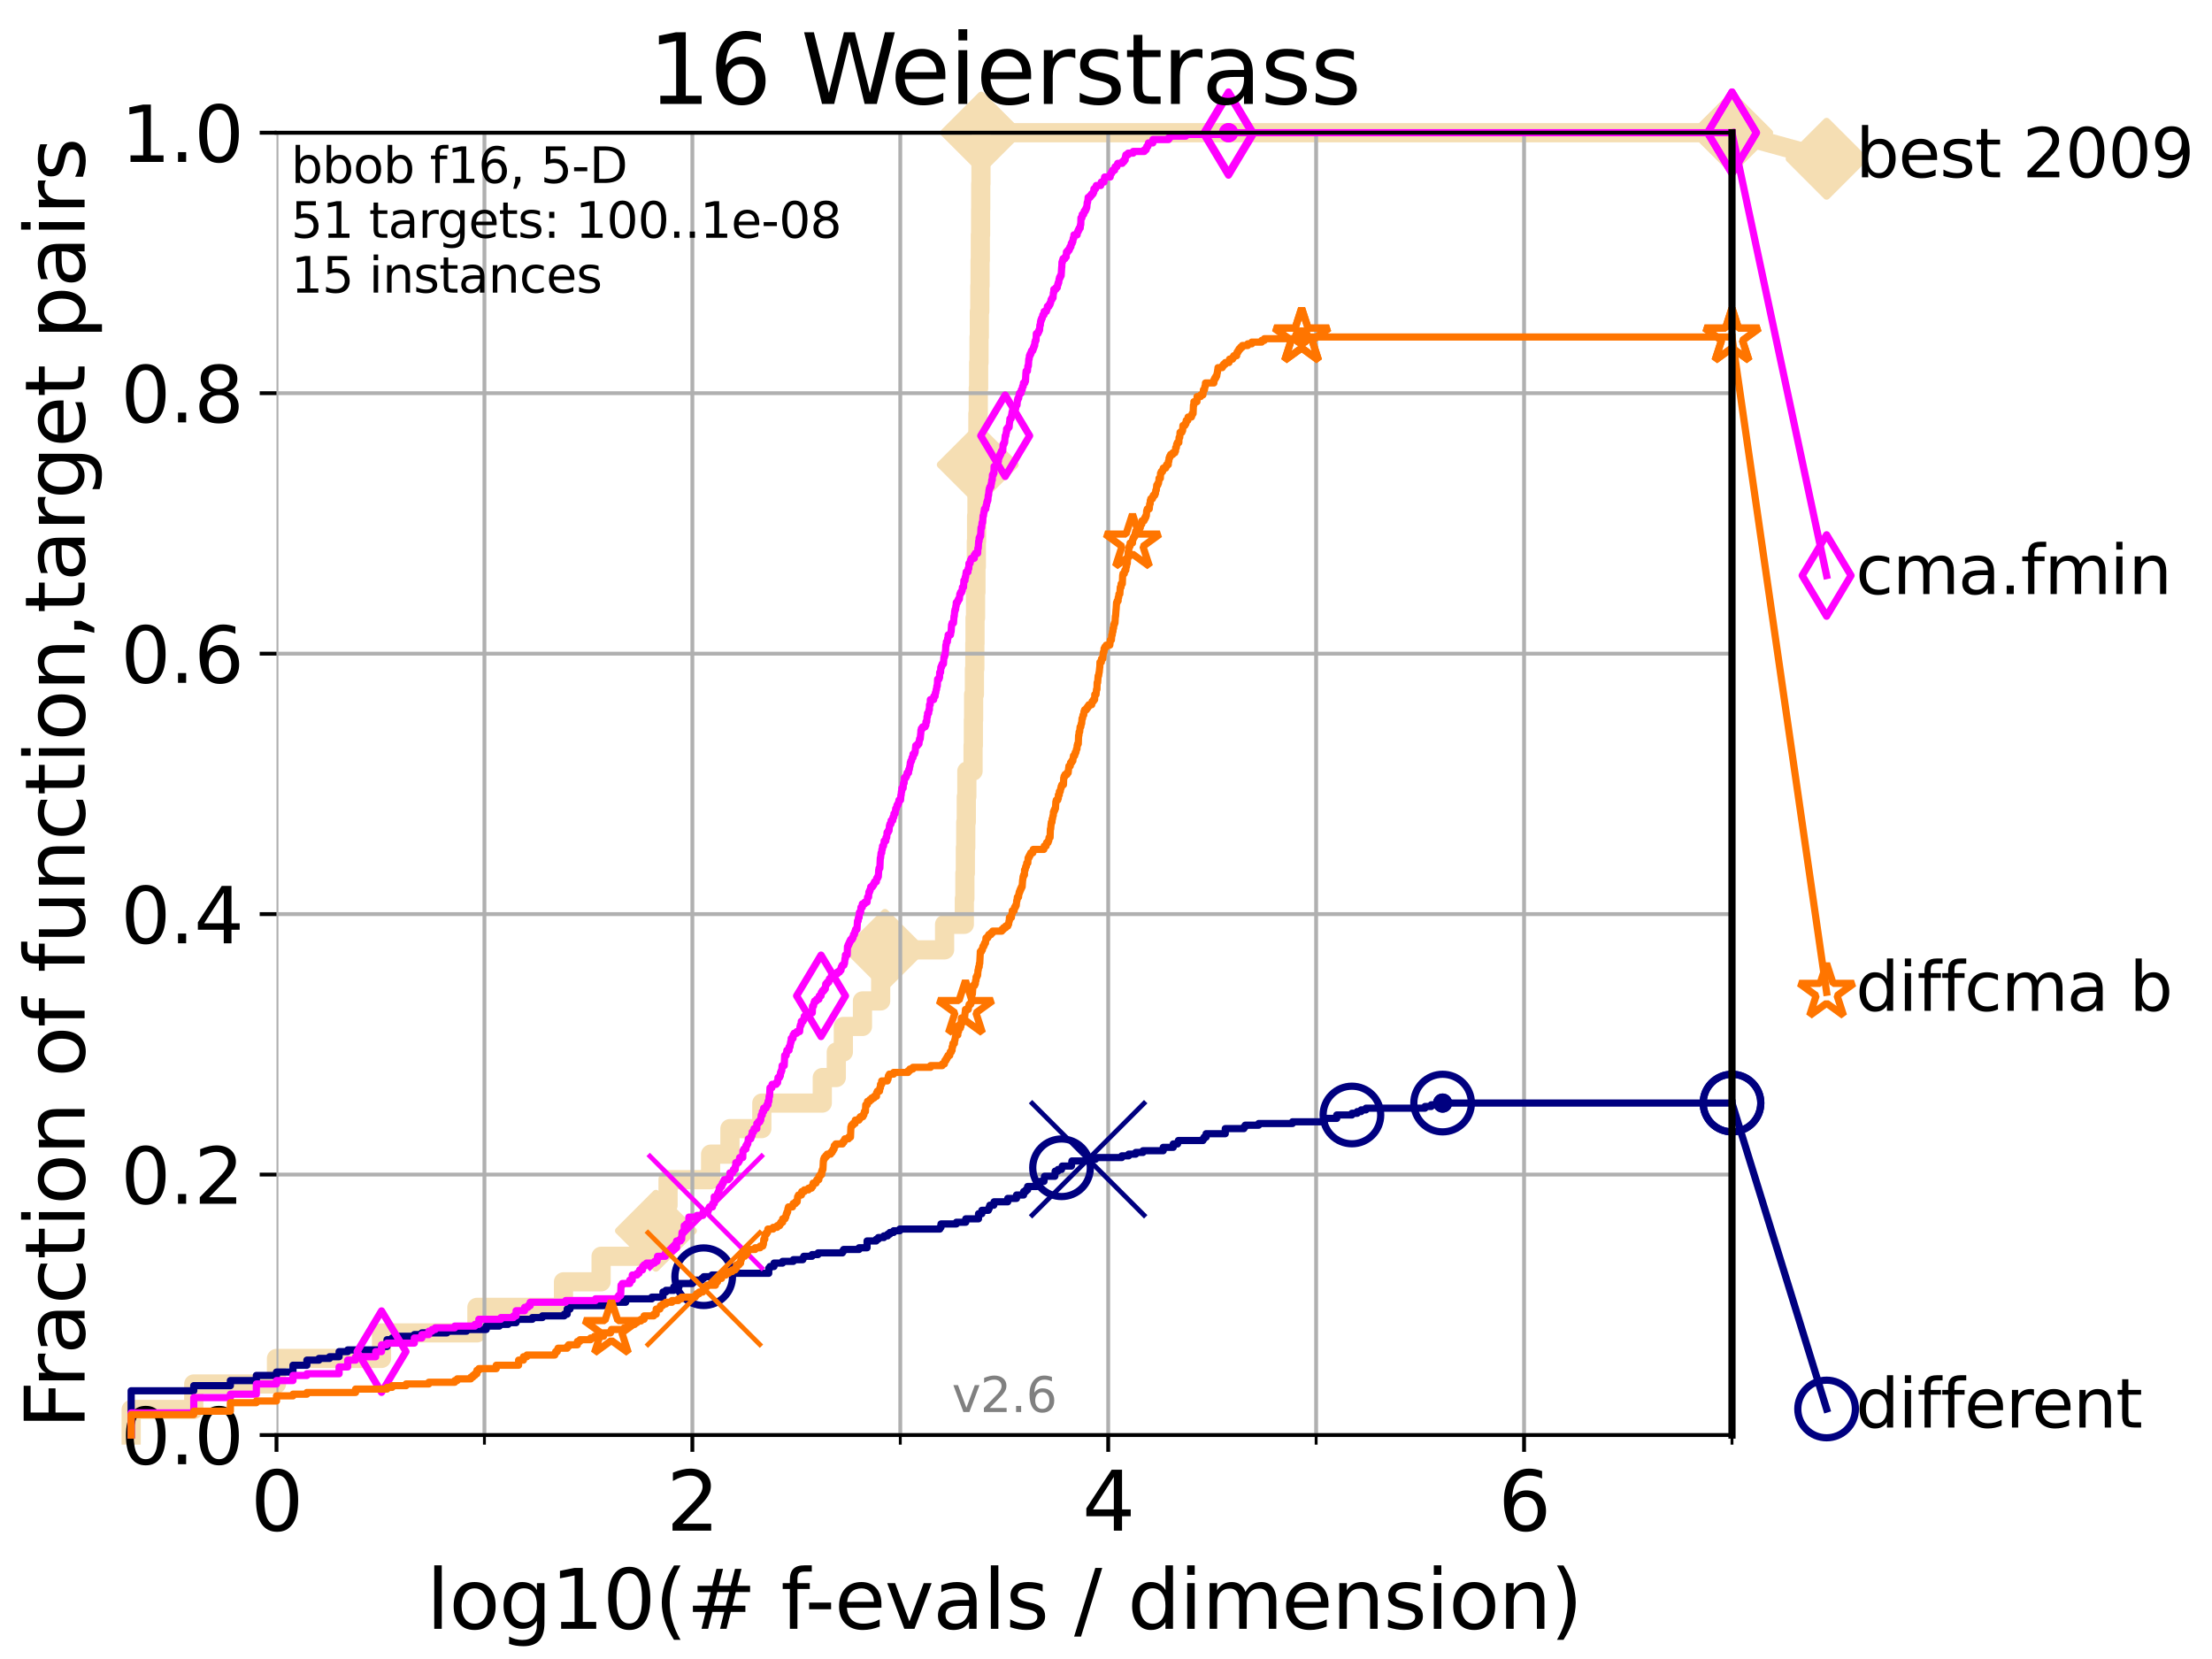 <?xml version="1.0" encoding="utf-8" standalone="no"?>
<!DOCTYPE svg PUBLIC "-//W3C//DTD SVG 1.1//EN"
  "http://www.w3.org/Graphics/SVG/1.1/DTD/svg11.dtd">
<svg height="345.6pt" version="1.1" viewBox="0 0 460.8 345.6" width="460.8pt" xmlns="http://www.w3.org/2000/svg" xmlns:xlink="http://www.w3.org/1999/xlink">
 <defs>
  <style type="text/css">*{stroke-linecap:butt;stroke-linejoin:round;}</style>
 </defs>
 <g id="figure_1">
  <g id="patch_1">
   <path d="M 0 345.6 
L 460.8 345.6 
L 460.8 0 
L 0 0 
z
" style="fill:#ffffff;"/>
  </g>
  <g id="axes_1">
   <g id="patch_2">
    <path d="M 57.6 298.944 
L 360.806 298.944 
L 360.806 27.648 
L 57.6 27.648 
z
" style="fill:#ffffff;"/>
   </g>
   <g id="line2d_1">
    <path d="M 27.324 298.944 
L 27.324 293.624 
L 40.363 293.624 
L 40.363 288.305 
L 57.6 288.305 
L 57.6 282.985 
L 79.481 282.985 
L 79.481 277.666 
L 99.347 277.666 
L 99.347 272.346 
L 117.384 272.346 
L 117.384 267.027 
L 125.219 267.027 
L 125.219 261.707 
L 136.641 261.707 
L 136.641 256.388 
L 138.207 256.388 
L 138.207 251.068 
L 139.167 251.068 
L 139.167 245.749 
L 148.033 245.749 
L 148.033 240.429 
L 152.057 240.429 
L 152.057 235.11 
L 158.7 235.11 
L 158.7 229.79 
L 171.298 229.79 
L 171.298 224.471 
L 174.218 224.471 
L 174.218 219.151 
L 175.688 219.151 
L 175.688 213.832 
L 179.666 213.832 
L 179.666 208.512 
L 183.46 208.512 
L 183.46 203.192 
L 184.355 203.192 
L 184.355 197.873 
L 196.776 197.873 
L 196.776 192.553 
L 200.889 192.553 
L 200.889 187.234 
L 201.003 187.234 
L 201.003 181.914 
L 201.102 181.914 
L 201.102 176.595 
L 201.185 176.595 
L 201.185 171.275 
L 201.299 171.275 
L 201.299 165.956 
L 201.411 165.956 
L 201.411 160.636 
L 202.705 160.636 
L 202.705 155.317 
L 202.77 155.317 
L 202.77 149.997 
L 202.822 149.997 
L 202.822 144.678 
L 202.987 144.678 
L 202.987 139.358 
L 203.076 139.358 
L 203.076 134.039 
L 203.117 134.039 
L 203.117 128.719 
L 203.224 128.719 
L 203.224 123.4 
L 203.307 123.4 
L 203.307 118.08 
L 203.39 118.08 
L 203.39 112.76 
L 203.448 112.76 
L 203.448 107.441 
L 203.521 107.441 
L 203.521 102.121 
L 203.593 102.121 
L 203.593 96.802 
L 203.684 96.802 
L 203.684 91.482 
L 203.714 91.482 
L 203.714 86.163 
L 203.792 86.163 
L 203.792 80.843 
L 203.868 80.843 
L 203.868 75.524 
L 203.949 75.524 
L 203.949 70.204 
L 204.015 70.204 
L 204.015 64.885 
L 204.11 64.885 
L 204.11 59.565 
L 204.163 59.565 
L 204.163 54.246 
L 204.219 54.246 
L 204.219 48.926 
L 204.278 48.926 
L 204.278 43.607 
L 204.302 43.607 
L 204.302 38.287 
L 204.352 38.287 
L 204.352 32.968 
L 204.41 32.968 
L 204.41 27.648 
L 360.806 27.648 
" style="fill:none;stroke:#f5deb3;stroke-linecap:square;stroke-width:4;"/>
   </g>
   <g id="line2d_2">
    <defs>
     <path d="M -0 7.778 
L 7.778 0 
L 0 -7.778 
L -7.778 -0 
z
" id="me168508d30" style="stroke:#f5deb3;stroke-linejoin:miter;stroke-width:1.5;"/>
    </defs>
    <g>
     <use style="fill:#f5deb3;stroke:#f5deb3;stroke-linejoin:miter;stroke-width:1.5;" x="136.641" xlink:href="#me168508d30" y="256.388"/>
     <use style="fill:#f5deb3;stroke:#f5deb3;stroke-linejoin:miter;stroke-width:1.5;" x="184.355" xlink:href="#me168508d30" y="197.873"/>
     <use style="fill:#f5deb3;stroke:#f5deb3;stroke-linejoin:miter;stroke-width:1.5;" x="203.684" xlink:href="#me168508d30" y="96.802"/>
     <use style="fill:#f5deb3;stroke:#f5deb3;stroke-linejoin:miter;stroke-width:1.5;" x="204.41" xlink:href="#me168508d30" y="27.648"/>
     <use style="fill:#f5deb3;stroke:#f5deb3;stroke-linejoin:miter;stroke-width:1.5;" x="204.41" xlink:href="#me168508d30" y="27.648"/>
     <use style="fill:#f5deb3;stroke:#f5deb3;stroke-linejoin:miter;stroke-width:1.5;" x="360.806" xlink:href="#me168508d30" y="27.648"/>
    </g>
   </g>
   <g id="line2d_3">
    <path style="fill:none;stroke:#f5deb3;stroke-linecap:square;stroke-width:4;"/>
    <g/>
   </g>
   <g id="line2d_4">
    <path d="M 360.806 27.648 
L 380.515 33.074 
" style="fill:none;stroke:#f5deb3;stroke-linecap:square;stroke-width:4;"/>
    <g>
     <use style="fill:#f5deb3;stroke:#f5deb3;stroke-linejoin:miter;stroke-width:1.5;" x="360.806" xlink:href="#me168508d30" y="27.648"/>
     <use style="fill:#f5deb3;stroke:#f5deb3;stroke-linejoin:miter;stroke-width:1.5;" x="380.515" xlink:href="#me168508d30" y="33.074"/>
    </g>
   </g>
   <g id="matplotlib.axis_1">
    <g id="xtick_1">
     <g id="line2d_5">
      <path clip-path="url(#pa3c587390a)" d="M 57.6 298.944 
L 57.6 27.648 
" style="fill:none;stroke:#b0b0b0;stroke-linecap:square;stroke-width:0.8;"/>
     </g>
     <g id="line2d_6">
      <defs>
       <path d="M 0 0 
L 0 3.5 
" id="m548bd09cbf" style="stroke:#000000;stroke-width:0.8;"/>
      </defs>
      <g>
       <use style="stroke:#000000;stroke-width:0.8;" x="57.6" xlink:href="#m548bd09cbf" y="298.944"/>
      </g>
     </g>
     <g id="text_1">
      <!-- 0 -->
      <g transform="translate(52.192 318.861)scale(0.17 -0.17)">
       <defs>
        <path d="M 2034 4250 
Q 1547 4250 1301 3770 
Q 1056 3291 1056 2328 
Q 1056 1369 1301 889 
Q 1547 409 2034 409 
Q 2525 409 2770 889 
Q 3016 1369 3016 2328 
Q 3016 3291 2770 3770 
Q 2525 4250 2034 4250 
z
M 2034 4750 
Q 2819 4750 3233 4129 
Q 3647 3509 3647 2328 
Q 3647 1150 3233 529 
Q 2819 -91 2034 -91 
Q 1250 -91 836 529 
Q 422 1150 422 2328 
Q 422 3509 836 4129 
Q 1250 4750 2034 4750 
z
" id="DejaVuSans-30" transform="scale(0.016)"/>
       </defs>
       <use xlink:href="#DejaVuSans-30"/>
      </g>
     </g>
    </g>
    <g id="xtick_2">
     <g id="line2d_7">
      <path clip-path="url(#pa3c587390a)" d="M 144.23 298.944 
L 144.23 27.648 
" style="fill:none;stroke:#b0b0b0;stroke-linecap:square;stroke-width:0.8;"/>
     </g>
     <g id="line2d_8">
      <g>
       <use style="stroke:#000000;stroke-width:0.8;" x="144.23" xlink:href="#m548bd09cbf" y="298.944"/>
      </g>
     </g>
     <g id="text_2">
      <!-- 2 -->
      <g transform="translate(138.822 318.861)scale(0.17 -0.17)">
       <defs>
        <path d="M 1228 531 
L 3431 531 
L 3431 0 
L 469 0 
L 469 531 
Q 828 903 1448 1529 
Q 2069 2156 2228 2338 
Q 2531 2678 2651 2914 
Q 2772 3150 2772 3378 
Q 2772 3750 2511 3984 
Q 2250 4219 1831 4219 
Q 1534 4219 1204 4116 
Q 875 4013 500 3803 
L 500 4441 
Q 881 4594 1212 4672 
Q 1544 4750 1819 4750 
Q 2544 4750 2975 4387 
Q 3406 4025 3406 3419 
Q 3406 3131 3298 2873 
Q 3191 2616 2906 2266 
Q 2828 2175 2409 1742 
Q 1991 1309 1228 531 
z
" id="DejaVuSans-32" transform="scale(0.016)"/>
       </defs>
       <use xlink:href="#DejaVuSans-32"/>
      </g>
     </g>
    </g>
    <g id="xtick_3">
     <g id="line2d_9">
      <path clip-path="url(#pa3c587390a)" d="M 230.861 298.944 
L 230.861 27.648 
" style="fill:none;stroke:#b0b0b0;stroke-linecap:square;stroke-width:0.8;"/>
     </g>
     <g id="line2d_10">
      <g>
       <use style="stroke:#000000;stroke-width:0.8;" x="230.861" xlink:href="#m548bd09cbf" y="298.944"/>
      </g>
     </g>
     <g id="text_3">
      <!-- 4 -->
      <g transform="translate(225.453 318.861)scale(0.17 -0.17)">
       <defs>
        <path d="M 2419 4116 
L 825 1625 
L 2419 1625 
L 2419 4116 
z
M 2253 4666 
L 3047 4666 
L 3047 1625 
L 3713 1625 
L 3713 1100 
L 3047 1100 
L 3047 0 
L 2419 0 
L 2419 1100 
L 313 1100 
L 313 1709 
L 2253 4666 
z
" id="DejaVuSans-34" transform="scale(0.016)"/>
       </defs>
       <use xlink:href="#DejaVuSans-34"/>
      </g>
     </g>
    </g>
    <g id="xtick_4">
     <g id="line2d_11">
      <path clip-path="url(#pa3c587390a)" d="M 317.491 298.944 
L 317.491 27.648 
" style="fill:none;stroke:#b0b0b0;stroke-linecap:square;stroke-width:0.8;"/>
     </g>
     <g id="line2d_12">
      <g>
       <use style="stroke:#000000;stroke-width:0.8;" x="317.491" xlink:href="#m548bd09cbf" y="298.944"/>
      </g>
     </g>
     <g id="text_4">
      <!-- 6 -->
      <g transform="translate(312.083 318.861)scale(0.17 -0.17)">
       <defs>
        <path d="M 2113 2584 
Q 1688 2584 1439 2293 
Q 1191 2003 1191 1497 
Q 1191 994 1439 701 
Q 1688 409 2113 409 
Q 2538 409 2786 701 
Q 3034 994 3034 1497 
Q 3034 2003 2786 2293 
Q 2538 2584 2113 2584 
z
M 3366 4563 
L 3366 3988 
Q 3128 4100 2886 4159 
Q 2644 4219 2406 4219 
Q 1781 4219 1451 3797 
Q 1122 3375 1075 2522 
Q 1259 2794 1537 2939 
Q 1816 3084 2150 3084 
Q 2853 3084 3261 2657 
Q 3669 2231 3669 1497 
Q 3669 778 3244 343 
Q 2819 -91 2113 -91 
Q 1303 -91 875 529 
Q 447 1150 447 2328 
Q 447 3434 972 4092 
Q 1497 4750 2381 4750 
Q 2619 4750 2861 4703 
Q 3103 4656 3366 4563 
z
" id="DejaVuSans-36" transform="scale(0.016)"/>
       </defs>
       <use xlink:href="#DejaVuSans-36"/>
      </g>
     </g>
    </g>
    <g id="xtick_5">
     <g id="line2d_13">
      <path clip-path="url(#pa3c587390a)" d="M 100.915 298.944 
L 100.915 27.648 
" style="fill:none;stroke:#b0b0b0;stroke-linecap:square;stroke-width:0.8;"/>
     </g>
     <g id="line2d_14">
      <defs>
       <path d="M 0 0 
L 0 2 
" id="m650a90cd84" style="stroke:#000000;stroke-width:0.6;"/>
      </defs>
      <g>
       <use style="stroke:#000000;stroke-width:0.6;" x="100.915" xlink:href="#m650a90cd84" y="298.944"/>
      </g>
     </g>
    </g>
    <g id="xtick_6">
     <g id="line2d_15">
      <path clip-path="url(#pa3c587390a)" d="M 187.546 298.944 
L 187.546 27.648 
" style="fill:none;stroke:#b0b0b0;stroke-linecap:square;stroke-width:0.8;"/>
     </g>
     <g id="line2d_16">
      <g>
       <use style="stroke:#000000;stroke-width:0.6;" x="187.546" xlink:href="#m650a90cd84" y="298.944"/>
      </g>
     </g>
    </g>
    <g id="xtick_7">
     <g id="line2d_17">
      <path clip-path="url(#pa3c587390a)" d="M 274.176 298.944 
L 274.176 27.648 
" style="fill:none;stroke:#b0b0b0;stroke-linecap:square;stroke-width:0.8;"/>
     </g>
     <g id="line2d_18">
      <g>
       <use style="stroke:#000000;stroke-width:0.6;" x="274.176" xlink:href="#m650a90cd84" y="298.944"/>
      </g>
     </g>
    </g>
    <g id="xtick_8">
     <g id="line2d_19">
      <path clip-path="url(#pa3c587390a)" d="M 360.806 298.944 
L 360.806 27.648 
" style="fill:none;stroke:#b0b0b0;stroke-linecap:square;stroke-width:0.8;"/>
     </g>
     <g id="line2d_20">
      <g>
       <use style="stroke:#000000;stroke-width:0.6;" x="360.806" xlink:href="#m650a90cd84" y="298.944"/>
      </g>
     </g>
    </g>
    <g id="text_5">
     <!-- log10(# f-evals / dimension) -->
     <g transform="translate(88.823 339.314)scale(0.17 -0.17)">
      <defs>
       <path d="M 603 4863 
L 1178 4863 
L 1178 0 
L 603 0 
L 603 4863 
z
" id="DejaVuSans-6c" transform="scale(0.016)"/>
       <path d="M 1959 3097 
Q 1497 3097 1228 2736 
Q 959 2375 959 1747 
Q 959 1119 1226 758 
Q 1494 397 1959 397 
Q 2419 397 2687 759 
Q 2956 1122 2956 1747 
Q 2956 2369 2687 2733 
Q 2419 3097 1959 3097 
z
M 1959 3584 
Q 2709 3584 3137 3096 
Q 3566 2609 3566 1747 
Q 3566 888 3137 398 
Q 2709 -91 1959 -91 
Q 1206 -91 779 398 
Q 353 888 353 1747 
Q 353 2609 779 3096 
Q 1206 3584 1959 3584 
z
" id="DejaVuSans-6f" transform="scale(0.016)"/>
       <path d="M 2906 1791 
Q 2906 2416 2648 2759 
Q 2391 3103 1925 3103 
Q 1463 3103 1205 2759 
Q 947 2416 947 1791 
Q 947 1169 1205 825 
Q 1463 481 1925 481 
Q 2391 481 2648 825 
Q 2906 1169 2906 1791 
z
M 3481 434 
Q 3481 -459 3084 -895 
Q 2688 -1331 1869 -1331 
Q 1566 -1331 1297 -1286 
Q 1028 -1241 775 -1147 
L 775 -588 
Q 1028 -725 1275 -790 
Q 1522 -856 1778 -856 
Q 2344 -856 2625 -561 
Q 2906 -266 2906 331 
L 2906 616 
Q 2728 306 2450 153 
Q 2172 0 1784 0 
Q 1141 0 747 490 
Q 353 981 353 1791 
Q 353 2603 747 3093 
Q 1141 3584 1784 3584 
Q 2172 3584 2450 3431 
Q 2728 3278 2906 2969 
L 2906 3500 
L 3481 3500 
L 3481 434 
z
" id="DejaVuSans-67" transform="scale(0.016)"/>
       <path d="M 794 531 
L 1825 531 
L 1825 4091 
L 703 3866 
L 703 4441 
L 1819 4666 
L 2450 4666 
L 2450 531 
L 3481 531 
L 3481 0 
L 794 0 
L 794 531 
z
" id="DejaVuSans-31" transform="scale(0.016)"/>
       <path d="M 1984 4856 
Q 1566 4138 1362 3434 
Q 1159 2731 1159 2009 
Q 1159 1288 1364 580 
Q 1569 -128 1984 -844 
L 1484 -844 
Q 1016 -109 783 600 
Q 550 1309 550 2009 
Q 550 2706 781 3412 
Q 1013 4119 1484 4856 
L 1984 4856 
z
" id="DejaVuSans-28" transform="scale(0.016)"/>
       <path d="M 3272 2816 
L 2363 2816 
L 2100 1772 
L 3016 1772 
L 3272 2816 
z
M 2803 4594 
L 2478 3297 
L 3391 3297 
L 3719 4594 
L 4219 4594 
L 3897 3297 
L 4872 3297 
L 4872 2816 
L 3775 2816 
L 3519 1772 
L 4513 1772 
L 4513 1294 
L 3397 1294 
L 3072 0 
L 2572 0 
L 2894 1294 
L 1978 1294 
L 1656 0 
L 1153 0 
L 1478 1294 
L 494 1294 
L 494 1772 
L 1594 1772 
L 1856 2816 
L 850 2816 
L 850 3297 
L 1978 3297 
L 2297 4594 
L 2803 4594 
z
" id="DejaVuSans-23" transform="scale(0.016)"/>
       <path id="DejaVuSans-20" transform="scale(0.016)"/>
       <path d="M 2375 4863 
L 2375 4384 
L 1825 4384 
Q 1516 4384 1395 4259 
Q 1275 4134 1275 3809 
L 1275 3500 
L 2222 3500 
L 2222 3053 
L 1275 3053 
L 1275 0 
L 697 0 
L 697 3053 
L 147 3053 
L 147 3500 
L 697 3500 
L 697 3744 
Q 697 4328 969 4595 
Q 1241 4863 1831 4863 
L 2375 4863 
z
" id="DejaVuSans-66" transform="scale(0.016)"/>
       <path d="M 313 2009 
L 1997 2009 
L 1997 1497 
L 313 1497 
L 313 2009 
z
" id="DejaVuSans-2d" transform="scale(0.016)"/>
       <path d="M 3597 1894 
L 3597 1613 
L 953 1613 
Q 991 1019 1311 708 
Q 1631 397 2203 397 
Q 2534 397 2845 478 
Q 3156 559 3463 722 
L 3463 178 
Q 3153 47 2828 -22 
Q 2503 -91 2169 -91 
Q 1331 -91 842 396 
Q 353 884 353 1716 
Q 353 2575 817 3079 
Q 1281 3584 2069 3584 
Q 2775 3584 3186 3129 
Q 3597 2675 3597 1894 
z
M 3022 2063 
Q 3016 2534 2758 2815 
Q 2500 3097 2075 3097 
Q 1594 3097 1305 2825 
Q 1016 2553 972 2059 
L 3022 2063 
z
" id="DejaVuSans-65" transform="scale(0.016)"/>
       <path d="M 191 3500 
L 800 3500 
L 1894 563 
L 2988 3500 
L 3597 3500 
L 2284 0 
L 1503 0 
L 191 3500 
z
" id="DejaVuSans-76" transform="scale(0.016)"/>
       <path d="M 2194 1759 
Q 1497 1759 1228 1600 
Q 959 1441 959 1056 
Q 959 750 1161 570 
Q 1363 391 1709 391 
Q 2188 391 2477 730 
Q 2766 1069 2766 1631 
L 2766 1759 
L 2194 1759 
z
M 3341 1997 
L 3341 0 
L 2766 0 
L 2766 531 
Q 2569 213 2275 61 
Q 1981 -91 1556 -91 
Q 1019 -91 701 211 
Q 384 513 384 1019 
Q 384 1609 779 1909 
Q 1175 2209 1959 2209 
L 2766 2209 
L 2766 2266 
Q 2766 2663 2505 2880 
Q 2244 3097 1772 3097 
Q 1472 3097 1187 3025 
Q 903 2953 641 2809 
L 641 3341 
Q 956 3463 1253 3523 
Q 1550 3584 1831 3584 
Q 2591 3584 2966 3190 
Q 3341 2797 3341 1997 
z
" id="DejaVuSans-61" transform="scale(0.016)"/>
       <path d="M 2834 3397 
L 2834 2853 
Q 2591 2978 2328 3040 
Q 2066 3103 1784 3103 
Q 1356 3103 1142 2972 
Q 928 2841 928 2578 
Q 928 2378 1081 2264 
Q 1234 2150 1697 2047 
L 1894 2003 
Q 2506 1872 2764 1633 
Q 3022 1394 3022 966 
Q 3022 478 2636 193 
Q 2250 -91 1575 -91 
Q 1294 -91 989 -36 
Q 684 19 347 128 
L 347 722 
Q 666 556 975 473 
Q 1284 391 1588 391 
Q 1994 391 2212 530 
Q 2431 669 2431 922 
Q 2431 1156 2273 1281 
Q 2116 1406 1581 1522 
L 1381 1569 
Q 847 1681 609 1914 
Q 372 2147 372 2553 
Q 372 3047 722 3315 
Q 1072 3584 1716 3584 
Q 2034 3584 2315 3537 
Q 2597 3491 2834 3397 
z
" id="DejaVuSans-73" transform="scale(0.016)"/>
       <path d="M 1625 4666 
L 2156 4666 
L 531 -594 
L 0 -594 
L 1625 4666 
z
" id="DejaVuSans-2f" transform="scale(0.016)"/>
       <path d="M 2906 2969 
L 2906 4863 
L 3481 4863 
L 3481 0 
L 2906 0 
L 2906 525 
Q 2725 213 2448 61 
Q 2172 -91 1784 -91 
Q 1150 -91 751 415 
Q 353 922 353 1747 
Q 353 2572 751 3078 
Q 1150 3584 1784 3584 
Q 2172 3584 2448 3432 
Q 2725 3281 2906 2969 
z
M 947 1747 
Q 947 1113 1208 752 
Q 1469 391 1925 391 
Q 2381 391 2643 752 
Q 2906 1113 2906 1747 
Q 2906 2381 2643 2742 
Q 2381 3103 1925 3103 
Q 1469 3103 1208 2742 
Q 947 2381 947 1747 
z
" id="DejaVuSans-64" transform="scale(0.016)"/>
       <path d="M 603 3500 
L 1178 3500 
L 1178 0 
L 603 0 
L 603 3500 
z
M 603 4863 
L 1178 4863 
L 1178 4134 
L 603 4134 
L 603 4863 
z
" id="DejaVuSans-69" transform="scale(0.016)"/>
       <path d="M 3328 2828 
Q 3544 3216 3844 3400 
Q 4144 3584 4550 3584 
Q 5097 3584 5394 3201 
Q 5691 2819 5691 2113 
L 5691 0 
L 5113 0 
L 5113 2094 
Q 5113 2597 4934 2840 
Q 4756 3084 4391 3084 
Q 3944 3084 3684 2787 
Q 3425 2491 3425 1978 
L 3425 0 
L 2847 0 
L 2847 2094 
Q 2847 2600 2669 2842 
Q 2491 3084 2119 3084 
Q 1678 3084 1418 2786 
Q 1159 2488 1159 1978 
L 1159 0 
L 581 0 
L 581 3500 
L 1159 3500 
L 1159 2956 
Q 1356 3278 1631 3431 
Q 1906 3584 2284 3584 
Q 2666 3584 2933 3390 
Q 3200 3197 3328 2828 
z
" id="DejaVuSans-6d" transform="scale(0.016)"/>
       <path d="M 3513 2113 
L 3513 0 
L 2938 0 
L 2938 2094 
Q 2938 2591 2744 2837 
Q 2550 3084 2163 3084 
Q 1697 3084 1428 2787 
Q 1159 2491 1159 1978 
L 1159 0 
L 581 0 
L 581 3500 
L 1159 3500 
L 1159 2956 
Q 1366 3272 1645 3428 
Q 1925 3584 2291 3584 
Q 2894 3584 3203 3211 
Q 3513 2838 3513 2113 
z
" id="DejaVuSans-6e" transform="scale(0.016)"/>
       <path d="M 513 4856 
L 1013 4856 
Q 1481 4119 1714 3412 
Q 1947 2706 1947 2009 
Q 1947 1309 1714 600 
Q 1481 -109 1013 -844 
L 513 -844 
Q 928 -128 1133 580 
Q 1338 1288 1338 2009 
Q 1338 2731 1133 3434 
Q 928 4138 513 4856 
z
" id="DejaVuSans-29" transform="scale(0.016)"/>
      </defs>
      <use xlink:href="#DejaVuSans-6c"/>
      <use x="27.783" xlink:href="#DejaVuSans-6f"/>
      <use x="88.965" xlink:href="#DejaVuSans-67"/>
      <use x="152.441" xlink:href="#DejaVuSans-31"/>
      <use x="216.064" xlink:href="#DejaVuSans-30"/>
      <use x="279.688" xlink:href="#DejaVuSans-28"/>
      <use x="318.701" xlink:href="#DejaVuSans-23"/>
      <use x="402.49" xlink:href="#DejaVuSans-20"/>
      <use x="434.277" xlink:href="#DejaVuSans-66"/>
      <use x="463.982" xlink:href="#DejaVuSans-2d"/>
      <use x="500.066" xlink:href="#DejaVuSans-65"/>
      <use x="561.59" xlink:href="#DejaVuSans-76"/>
      <use x="620.77" xlink:href="#DejaVuSans-61"/>
      <use x="682.049" xlink:href="#DejaVuSans-6c"/>
      <use x="709.832" xlink:href="#DejaVuSans-73"/>
      <use x="761.932" xlink:href="#DejaVuSans-20"/>
      <use x="793.719" xlink:href="#DejaVuSans-2f"/>
      <use x="827.41" xlink:href="#DejaVuSans-20"/>
      <use x="859.197" xlink:href="#DejaVuSans-64"/>
      <use x="922.674" xlink:href="#DejaVuSans-69"/>
      <use x="950.457" xlink:href="#DejaVuSans-6d"/>
      <use x="1047.869" xlink:href="#DejaVuSans-65"/>
      <use x="1109.393" xlink:href="#DejaVuSans-6e"/>
      <use x="1172.771" xlink:href="#DejaVuSans-73"/>
      <use x="1224.871" xlink:href="#DejaVuSans-69"/>
      <use x="1252.654" xlink:href="#DejaVuSans-6f"/>
      <use x="1313.836" xlink:href="#DejaVuSans-6e"/>
      <use x="1377.215" xlink:href="#DejaVuSans-29"/>
     </g>
    </g>
   </g>
   <g id="matplotlib.axis_2">
    <g id="ytick_1">
     <g id="line2d_21">
      <path clip-path="url(#pa3c587390a)" d="M 57.6 298.944 
L 360.806 298.944 
" style="fill:none;stroke:#b0b0b0;stroke-linecap:square;stroke-width:0.8;"/>
     </g>
     <g id="line2d_22">
      <defs>
       <path d="M 0 0 
L -3.5 0 
" id="maebb5146ff" style="stroke:#000000;stroke-width:0.8;"/>
      </defs>
      <g>
       <use style="stroke:#000000;stroke-width:0.8;" x="57.6" xlink:href="#maebb5146ff" y="298.944"/>
      </g>
     </g>
     <g id="text_6">
      <!-- 0.0 -->
      <g transform="translate(25.155 305.023)scale(0.16 -0.16)">
       <defs>
        <path d="M 684 794 
L 1344 794 
L 1344 0 
L 684 0 
L 684 794 
z
" id="DejaVuSans-2e" transform="scale(0.016)"/>
       </defs>
       <use xlink:href="#DejaVuSans-30"/>
       <use x="63.623" xlink:href="#DejaVuSans-2e"/>
       <use x="95.41" xlink:href="#DejaVuSans-30"/>
      </g>
     </g>
    </g>
    <g id="ytick_2">
     <g id="line2d_23">
      <path clip-path="url(#pa3c587390a)" d="M 57.6 244.685 
L 360.806 244.685 
" style="fill:none;stroke:#b0b0b0;stroke-linecap:square;stroke-width:0.8;"/>
     </g>
     <g id="line2d_24">
      <g>
       <use style="stroke:#000000;stroke-width:0.8;" x="57.6" xlink:href="#maebb5146ff" y="244.685"/>
      </g>
     </g>
     <g id="text_7">
      <!-- 0.2 -->
      <g transform="translate(25.155 250.764)scale(0.16 -0.16)">
       <use xlink:href="#DejaVuSans-30"/>
       <use x="63.623" xlink:href="#DejaVuSans-2e"/>
       <use x="95.41" xlink:href="#DejaVuSans-32"/>
      </g>
     </g>
    </g>
    <g id="ytick_3">
     <g id="line2d_25">
      <path clip-path="url(#pa3c587390a)" d="M 57.6 190.426 
L 360.806 190.426 
" style="fill:none;stroke:#b0b0b0;stroke-linecap:square;stroke-width:0.8;"/>
     </g>
     <g id="line2d_26">
      <g>
       <use style="stroke:#000000;stroke-width:0.8;" x="57.6" xlink:href="#maebb5146ff" y="190.426"/>
      </g>
     </g>
     <g id="text_8">
      <!-- 0.4 -->
      <g transform="translate(25.155 196.504)scale(0.16 -0.16)">
       <use xlink:href="#DejaVuSans-30"/>
       <use x="63.623" xlink:href="#DejaVuSans-2e"/>
       <use x="95.41" xlink:href="#DejaVuSans-34"/>
      </g>
     </g>
    </g>
    <g id="ytick_4">
     <g id="line2d_27">
      <path clip-path="url(#pa3c587390a)" d="M 57.6 136.166 
L 360.806 136.166 
" style="fill:none;stroke:#b0b0b0;stroke-linecap:square;stroke-width:0.8;"/>
     </g>
     <g id="line2d_28">
      <g>
       <use style="stroke:#000000;stroke-width:0.8;" x="57.6" xlink:href="#maebb5146ff" y="136.166"/>
      </g>
     </g>
     <g id="text_9">
      <!-- 0.6 -->
      <g transform="translate(25.155 142.245)scale(0.16 -0.16)">
       <use xlink:href="#DejaVuSans-30"/>
       <use x="63.623" xlink:href="#DejaVuSans-2e"/>
       <use x="95.41" xlink:href="#DejaVuSans-36"/>
      </g>
     </g>
    </g>
    <g id="ytick_5">
     <g id="line2d_29">
      <path clip-path="url(#pa3c587390a)" d="M 57.6 81.907 
L 360.806 81.907 
" style="fill:none;stroke:#b0b0b0;stroke-linecap:square;stroke-width:0.8;"/>
     </g>
     <g id="line2d_30">
      <g>
       <use style="stroke:#000000;stroke-width:0.8;" x="57.6" xlink:href="#maebb5146ff" y="81.907"/>
      </g>
     </g>
     <g id="text_10">
      <!-- 0.8 -->
      <g transform="translate(25.155 87.986)scale(0.16 -0.16)">
       <defs>
        <path d="M 2034 2216 
Q 1584 2216 1326 1975 
Q 1069 1734 1069 1313 
Q 1069 891 1326 650 
Q 1584 409 2034 409 
Q 2484 409 2743 651 
Q 3003 894 3003 1313 
Q 3003 1734 2745 1975 
Q 2488 2216 2034 2216 
z
M 1403 2484 
Q 997 2584 770 2862 
Q 544 3141 544 3541 
Q 544 4100 942 4425 
Q 1341 4750 2034 4750 
Q 2731 4750 3128 4425 
Q 3525 4100 3525 3541 
Q 3525 3141 3298 2862 
Q 3072 2584 2669 2484 
Q 3125 2378 3379 2068 
Q 3634 1759 3634 1313 
Q 3634 634 3220 271 
Q 2806 -91 2034 -91 
Q 1263 -91 848 271 
Q 434 634 434 1313 
Q 434 1759 690 2068 
Q 947 2378 1403 2484 
z
M 1172 3481 
Q 1172 3119 1398 2916 
Q 1625 2713 2034 2713 
Q 2441 2713 2670 2916 
Q 2900 3119 2900 3481 
Q 2900 3844 2670 4047 
Q 2441 4250 2034 4250 
Q 1625 4250 1398 4047 
Q 1172 3844 1172 3481 
z
" id="DejaVuSans-38" transform="scale(0.016)"/>
       </defs>
       <use xlink:href="#DejaVuSans-30"/>
       <use x="63.623" xlink:href="#DejaVuSans-2e"/>
       <use x="95.41" xlink:href="#DejaVuSans-38"/>
      </g>
     </g>
    </g>
    <g id="ytick_6">
     <g id="line2d_31">
      <path clip-path="url(#pa3c587390a)" d="M 57.6 27.648 
L 360.806 27.648 
" style="fill:none;stroke:#b0b0b0;stroke-linecap:square;stroke-width:0.8;"/>
     </g>
     <g id="line2d_32">
      <g>
       <use style="stroke:#000000;stroke-width:0.8;" x="57.6" xlink:href="#maebb5146ff" y="27.648"/>
      </g>
     </g>
     <g id="text_11">
      <!-- 1.0 -->
      <g transform="translate(25.155 33.727)scale(0.16 -0.16)">
       <use xlink:href="#DejaVuSans-31"/>
       <use x="63.623" xlink:href="#DejaVuSans-2e"/>
       <use x="95.41" xlink:href="#DejaVuSans-30"/>
      </g>
     </g>
    </g>
    <g id="text_12">
     <!-- Fraction of function,target pairs -->
     <g transform="translate(17.62 297.681)rotate(-90)scale(0.17 -0.17)">
      <defs>
       <path d="M 628 4666 
L 3309 4666 
L 3309 4134 
L 1259 4134 
L 1259 2759 
L 3109 2759 
L 3109 2228 
L 1259 2228 
L 1259 0 
L 628 0 
L 628 4666 
z
" id="DejaVuSans-46" transform="scale(0.016)"/>
       <path d="M 2631 2963 
Q 2534 3019 2420 3045 
Q 2306 3072 2169 3072 
Q 1681 3072 1420 2755 
Q 1159 2438 1159 1844 
L 1159 0 
L 581 0 
L 581 3500 
L 1159 3500 
L 1159 2956 
Q 1341 3275 1631 3429 
Q 1922 3584 2338 3584 
Q 2397 3584 2469 3576 
Q 2541 3569 2628 3553 
L 2631 2963 
z
" id="DejaVuSans-72" transform="scale(0.016)"/>
       <path d="M 3122 3366 
L 3122 2828 
Q 2878 2963 2633 3030 
Q 2388 3097 2138 3097 
Q 1578 3097 1268 2742 
Q 959 2388 959 1747 
Q 959 1106 1268 751 
Q 1578 397 2138 397 
Q 2388 397 2633 464 
Q 2878 531 3122 666 
L 3122 134 
Q 2881 22 2623 -34 
Q 2366 -91 2075 -91 
Q 1284 -91 818 406 
Q 353 903 353 1747 
Q 353 2603 823 3093 
Q 1294 3584 2113 3584 
Q 2378 3584 2631 3529 
Q 2884 3475 3122 3366 
z
" id="DejaVuSans-63" transform="scale(0.016)"/>
       <path d="M 1172 4494 
L 1172 3500 
L 2356 3500 
L 2356 3053 
L 1172 3053 
L 1172 1153 
Q 1172 725 1289 603 
Q 1406 481 1766 481 
L 2356 481 
L 2356 0 
L 1766 0 
Q 1100 0 847 248 
Q 594 497 594 1153 
L 594 3053 
L 172 3053 
L 172 3500 
L 594 3500 
L 594 4494 
L 1172 4494 
z
" id="DejaVuSans-74" transform="scale(0.016)"/>
       <path d="M 544 1381 
L 544 3500 
L 1119 3500 
L 1119 1403 
Q 1119 906 1312 657 
Q 1506 409 1894 409 
Q 2359 409 2629 706 
Q 2900 1003 2900 1516 
L 2900 3500 
L 3475 3500 
L 3475 0 
L 2900 0 
L 2900 538 
Q 2691 219 2414 64 
Q 2138 -91 1772 -91 
Q 1169 -91 856 284 
Q 544 659 544 1381 
z
M 1991 3584 
L 1991 3584 
z
" id="DejaVuSans-75" transform="scale(0.016)"/>
       <path d="M 750 794 
L 1409 794 
L 1409 256 
L 897 -744 
L 494 -744 
L 750 256 
L 750 794 
z
" id="DejaVuSans-2c" transform="scale(0.016)"/>
       <path d="M 1159 525 
L 1159 -1331 
L 581 -1331 
L 581 3500 
L 1159 3500 
L 1159 2969 
Q 1341 3281 1617 3432 
Q 1894 3584 2278 3584 
Q 2916 3584 3314 3078 
Q 3713 2572 3713 1747 
Q 3713 922 3314 415 
Q 2916 -91 2278 -91 
Q 1894 -91 1617 61 
Q 1341 213 1159 525 
z
M 3116 1747 
Q 3116 2381 2855 2742 
Q 2594 3103 2138 3103 
Q 1681 3103 1420 2742 
Q 1159 2381 1159 1747 
Q 1159 1113 1420 752 
Q 1681 391 2138 391 
Q 2594 391 2855 752 
Q 3116 1113 3116 1747 
z
" id="DejaVuSans-70" transform="scale(0.016)"/>
      </defs>
      <use xlink:href="#DejaVuSans-46"/>
      <use x="50.27" xlink:href="#DejaVuSans-72"/>
      <use x="91.383" xlink:href="#DejaVuSans-61"/>
      <use x="152.662" xlink:href="#DejaVuSans-63"/>
      <use x="207.643" xlink:href="#DejaVuSans-74"/>
      <use x="246.852" xlink:href="#DejaVuSans-69"/>
      <use x="274.635" xlink:href="#DejaVuSans-6f"/>
      <use x="335.816" xlink:href="#DejaVuSans-6e"/>
      <use x="399.195" xlink:href="#DejaVuSans-20"/>
      <use x="430.982" xlink:href="#DejaVuSans-6f"/>
      <use x="492.164" xlink:href="#DejaVuSans-66"/>
      <use x="527.369" xlink:href="#DejaVuSans-20"/>
      <use x="559.156" xlink:href="#DejaVuSans-66"/>
      <use x="594.361" xlink:href="#DejaVuSans-75"/>
      <use x="657.74" xlink:href="#DejaVuSans-6e"/>
      <use x="721.119" xlink:href="#DejaVuSans-63"/>
      <use x="776.1" xlink:href="#DejaVuSans-74"/>
      <use x="815.309" xlink:href="#DejaVuSans-69"/>
      <use x="843.092" xlink:href="#DejaVuSans-6f"/>
      <use x="904.273" xlink:href="#DejaVuSans-6e"/>
      <use x="967.652" xlink:href="#DejaVuSans-2c"/>
      <use x="999.439" xlink:href="#DejaVuSans-74"/>
      <use x="1038.648" xlink:href="#DejaVuSans-61"/>
      <use x="1099.928" xlink:href="#DejaVuSans-72"/>
      <use x="1139.291" xlink:href="#DejaVuSans-67"/>
      <use x="1202.768" xlink:href="#DejaVuSans-65"/>
      <use x="1264.291" xlink:href="#DejaVuSans-74"/>
      <use x="1303.5" xlink:href="#DejaVuSans-20"/>
      <use x="1335.287" xlink:href="#DejaVuSans-70"/>
      <use x="1398.764" xlink:href="#DejaVuSans-61"/>
      <use x="1460.043" xlink:href="#DejaVuSans-69"/>
      <use x="1487.826" xlink:href="#DejaVuSans-72"/>
      <use x="1528.939" xlink:href="#DejaVuSans-73"/>
     </g>
    </g>
   </g>
   <g id="line2d_33">
    <defs>
     <path d="M 0 1.5 
C 0.398 1.5 0.779 1.342 1.061 1.061 
C 1.342 0.779 1.5 0.398 1.5 0 
C 1.5 -0.398 1.342 -0.779 1.061 -1.061 
C 0.779 -1.342 0.398 -1.5 0 -1.5 
C -0.398 -1.5 -0.779 -1.342 -1.061 -1.061 
C -1.342 -0.779 -1.5 -0.398 -1.5 0 
C -1.5 0.398 -1.342 0.779 -1.061 1.061 
C -0.779 1.342 -0.398 1.5 0 1.5 
z
" id="m2a3d20c836" style="stroke:#f5deb3;"/>
    </defs>
    <g>
     <use style="fill:#f5deb3;stroke:#f5deb3;" x="204.41" xlink:href="#m2a3d20c836" y="27.648"/>
     <use style="fill:#f5deb3;stroke:#f5deb3;" x="204.41" xlink:href="#m2a3d20c836" y="27.648"/>
    </g>
   </g>
   <g id="line2d_34">
    <defs>
     <path d="M 0 1.5 
C 0.398 1.5 0.779 1.342 1.061 1.061 
C 1.342 0.779 1.5 0.398 1.5 0 
C 1.5 -0.398 1.342 -0.779 1.061 -1.061 
C 0.779 -1.342 0.398 -1.5 0 -1.5 
C -0.398 -1.5 -0.779 -1.342 -1.061 -1.061 
C -1.342 -0.779 -1.5 -0.398 -1.5 0 
C -1.5 0.398 -1.342 0.779 -1.061 1.061 
C -0.779 1.342 -0.398 1.5 0 1.5 
z
" id="m8502a14b84" style="stroke:#000080;"/>
    </defs>
    <g>
     <use style="fill:#000080;stroke:#000080;" x="300.523" xlink:href="#m8502a14b84" y="229.79"/>
     <use style="fill:#000080;stroke:#000080;" x="300.523" xlink:href="#m8502a14b84" y="229.79"/>
    </g>
   </g>
   <g id="line2d_35">
    <path d="M 27.324 298.944 
L 27.324 289.723 
L 40.363 289.723 
L 40.363 288.66 
L 47.991 288.66 
L 47.991 287.596 
L 53.402 287.596 
L 53.402 286.532 
L 57.6 286.532 
L 57.6 285.822 
L 61.03 285.822 
L 61.03 284.404 
L 63.93 284.404 
L 63.93 283.34 
L 66.441 283.34 
L 66.441 282.985 
L 68.657 282.985 
L 68.657 282.631 
L 70.639 282.631 
L 70.639 281.567 
L 72.432 281.567 
L 72.432 281.212 
L 79.481 281.212 
L 79.481 280.503 
L 80.621 280.503 
L 80.621 279.084 
L 81.696 279.084 
L 81.696 278.73 
L 82.713 278.73 
L 82.713 278.375 
L 86.307 278.375 
L 86.307 278.021 
L 87.876 278.021 
L 87.876 277.666 
L 93.099 277.666 
L 93.099 277.311 
L 97.182 277.311 
L 97.182 276.957 
L 101.288 276.957 
L 101.288 276.247 
L 104.029 276.247 
L 104.029 275.893 
L 105.851 275.893 
L 105.851 275.538 
L 107.512 275.538 
L 107.512 274.829 
L 110.897 274.829 
L 110.897 274.474 
L 112.989 274.474 
L 112.989 274.12 
L 117.54 274.12 
L 117.54 273.765 
L 118.152 273.765 
L 118.152 272.701 
L 118.745 272.701 
L 118.745 271.992 
L 125.729 271.992 
L 125.729 271.637 
L 126.899 271.637 
L 126.899 271.282 
L 130.345 271.282 
L 130.345 270.573 
L 135.776 270.573 
L 135.776 270.219 
L 138.103 270.219 
L 138.103 269.155 
L 138.718 269.155 
L 138.718 268.8 
L 140.359 268.8 
L 140.359 268.091 
L 141.437 268.091 
L 141.437 267.381 
L 144.268 267.381 
L 144.268 267.027 
L 144.713 267.027 
L 144.713 266.672 
L 146.194 266.672 
L 146.194 266.318 
L 146.596 266.318 
L 146.596 265.963 
L 148.307 265.963 
L 148.307 265.608 
L 150.959 265.608 
L 150.959 265.254 
L 160.142 265.254 
L 160.142 264.19 
L 160.399 264.19 
L 160.399 263.835 
L 161.24 263.835 
L 161.24 263.126 
L 163.012 263.126 
L 163.012 262.771 
L 165.257 262.771 
L 165.257 262.417 
L 167.24 262.417 
L 167.24 262.062 
L 167.439 262.062 
L 167.439 261.707 
L 169.155 261.707 
L 169.155 261.353 
L 170.412 261.353 
L 170.412 260.998 
L 175.496 260.998 
L 175.496 260.643 
L 175.737 260.643 
L 175.737 260.289 
L 178.955 260.289 
L 178.955 259.934 
L 180.625 259.934 
L 180.625 258.516 
L 182.526 258.516 
L 182.526 258.161 
L 182.963 258.161 
L 182.963 257.806 
L 184.126 257.806 
L 184.126 257.452 
L 184.922 257.452 
L 184.922 257.097 
L 185.375 257.097 
L 185.375 256.742 
L 186.16 256.742 
L 186.16 256.388 
L 187.436 256.388 
L 187.436 256.033 
L 195.787 256.033 
L 195.787 255.678 
L 196.024 255.678 
L 196.024 254.969 
L 199.234 254.969 
L 199.234 254.615 
L 201.183 254.615 
L 201.183 253.905 
L 203.843 253.905 
L 203.843 252.841 
L 204.539 252.841 
L 204.539 252.132 
L 205.9 252.132 
L 205.9 251.778 
L 206.069 251.778 
L 206.069 251.423 
L 206.201 251.423 
L 206.201 251.068 
L 207.026 251.068 
L 207.076 250.359 
L 209.929 250.359 
L 209.929 249.65 
L 211.76 249.65 
L 211.76 248.94 
L 213.237 248.94 
L 213.237 248.231 
L 213.689 248.231 
L 213.689 247.877 
L 214.075 247.877 
L 214.075 247.167 
L 215.999 247.167 
L 215.999 246.813 
L 216.57 246.813 
L 216.665 246.103 
L 217.481 246.103 
L 217.586 245.039 
L 219.746 245.039 
L 219.809 243.976 
L 220.396 243.976 
L 220.396 243.621 
L 221.138 243.621 
L 221.138 243.266 
L 221.278 243.266 
L 221.278 242.912 
L 223.198 242.912 
L 223.303 241.848 
L 226.303 241.848 
L 226.303 241.493 
L 228.233 241.493 
L 228.233 241.138 
L 233.696 241.138 
L 233.696 240.784 
L 235.122 240.784 
L 235.122 240.429 
L 236.591 240.429 
L 236.591 240.075 
L 238.102 240.075 
L 238.102 239.72 
L 242.317 239.72 
L 242.317 239.011 
L 244.407 239.011 
L 244.407 238.301 
L 245.317 238.301 
L 245.317 237.947 
L 245.47 237.947 
L 245.47 237.592 
L 250.596 237.592 
L 250.596 237.237 
L 250.839 237.237 
L 250.839 236.883 
L 251.255 236.883 
L 251.255 236.174 
L 255.245 236.174 
L 255.245 235.11 
L 259.126 235.11 
L 259.126 234.755 
L 259.395 234.755 
L 259.395 234.4 
L 262.21 234.4 
L 262.21 234.046 
L 269.246 234.046 
L 269.246 233.691 
L 275.902 233.691 
L 275.902 232.982 
L 278.466 232.982 
L 278.466 232.273 
L 281.628 232.273 
L 281.628 231.918 
L 282.737 231.918 
L 282.737 231.563 
L 283.553 231.563 
L 283.553 231.209 
L 284.557 231.209 
L 284.557 230.854 
L 296.846 230.854 
L 296.846 230.499 
L 298.154 230.499 
L 298.154 230.145 
L 300.523 230.145 
L 300.523 229.79 
L 360.806 229.79 
L 360.806 229.79 
" style="fill:none;stroke:#000080;stroke-linecap:square;stroke-width:1.5;"/>
   </g>
   <g id="line2d_36">
    <defs>
     <path d="M 0 6 
C 1.591 6 3.117 5.368 4.243 4.243 
C 5.368 3.117 6 1.591 6 0 
C 6 -1.591 5.368 -3.117 4.243 -4.243 
C 3.117 -5.368 1.591 -6 0 -6 
C -1.591 -6 -3.117 -5.368 -4.243 -4.243 
C -5.368 -3.117 -6 -1.591 -6 0 
C -6 1.591 -5.368 3.117 -4.243 4.243 
C -3.117 5.368 -1.591 6 0 6 
z
" id="me62290f935" style="stroke:#000080;stroke-width:1.5;"/>
    </defs>
    <g>
     <use style="fill-opacity:0;stroke:#000080;stroke-width:1.5;" x="146.596" xlink:href="#me62290f935" y="265.963"/>
     <use style="fill-opacity:0;stroke:#000080;stroke-width:1.5;" x="221.138" xlink:href="#me62290f935" y="243.266"/>
     <use style="fill-opacity:0;stroke:#000080;stroke-width:1.5;" x="281.628" xlink:href="#me62290f935" y="232.273"/>
     <use style="fill-opacity:0;stroke:#000080;stroke-width:1.5;" x="300.523" xlink:href="#me62290f935" y="229.79"/>
     <use style="fill-opacity:0;stroke:#000080;stroke-width:1.5;" x="360.806" xlink:href="#me62290f935" y="229.79"/>
    </g>
   </g>
   <g id="line2d_37">
    <path style="fill:none;stroke:#000080;stroke-linecap:square;stroke-width:1.5;"/>
    <g/>
   </g>
   <g id="line2d_38">
    <path clip-path="url(#pa3c587390a)" d="M 226.673 241.493 
" style="fill:none;stroke:#000080;stroke-linecap:square;stroke-width:1.5;"/>
    <defs>
     <path d="M -12 12 
L 12 -12 
M -12 -12 
L 12 12 
" id="mbef7fb2ef7" style="stroke:#000080;"/>
    </defs>
    <g clip-path="url(#pa3c587390a)">
     <use style="fill:#000080;stroke:#000080;" x="226.673" xlink:href="#mbef7fb2ef7" y="241.493"/>
    </g>
   </g>
   <g id="line2d_39">
    <defs>
     <path d="M 0 1.5 
C 0.398 1.5 0.779 1.342 1.061 1.061 
C 1.342 0.779 1.5 0.398 1.5 0 
C 1.5 -0.398 1.342 -0.779 1.061 -1.061 
C 0.779 -1.342 0.398 -1.5 0 -1.5 
C -0.398 -1.5 -0.779 -1.342 -1.061 -1.061 
C -1.342 -0.779 -1.5 -0.398 -1.5 0 
C -1.5 0.398 -1.342 0.779 -1.061 1.061 
C -0.779 1.342 -0.398 1.5 0 1.5 
z
" id="m4ac72afd6b" style="stroke:#ff00ff;"/>
    </defs>
    <g>
     <use style="fill:#ff00ff;stroke:#ff00ff;" x="255.922" xlink:href="#m4ac72afd6b" y="27.648"/>
     <use style="fill:#ff00ff;stroke:#ff00ff;" x="255.922" xlink:href="#m4ac72afd6b" y="27.648"/>
    </g>
   </g>
   <g id="line2d_40">
    <path d="M 27.324 298.944 
L 27.324 294.334 
L 40.363 294.334 
L 40.363 291.142 
L 47.991 291.142 
L 47.991 290.433 
L 53.402 290.433 
L 53.402 288.305 
L 57.6 288.305 
L 57.6 287.596 
L 61.03 287.596 
L 61.03 286.532 
L 63.93 286.532 
L 63.93 286.177 
L 70.639 286.177 
L 70.639 284.759 
L 72.432 284.759 
L 72.432 283.34 
L 74.069 283.34 
L 74.069 282.631 
L 78.267 282.631 
L 78.267 281.567 
L 79.481 281.567 
L 79.481 280.148 
L 80.621 280.148 
L 80.621 279.794 
L 86.307 279.794 
L 86.307 278.73 
L 87.876 278.73 
L 87.876 278.021 
L 89.324 278.021 
L 89.324 277.311 
L 90.008 277.311 
L 90.008 276.957 
L 90.668 276.957 
L 90.668 276.602 
L 94.736 276.602 
L 94.736 276.247 
L 98.933 276.247 
L 98.933 275.893 
L 99.751 275.893 
L 99.751 274.829 
L 104.345 274.829 
L 104.345 274.474 
L 106.974 274.474 
L 106.974 274.12 
L 107.512 274.12 
L 107.512 273.056 
L 109.28 273.056 
L 109.28 272.346 
L 109.99 272.346 
L 109.99 271.992 
L 110.449 271.992 
L 110.449 271.282 
L 117.849 271.282 
L 117.849 270.928 
L 124.047 270.928 
L 124.047 270.573 
L 128.615 270.573 
L 128.615 270.219 
L 128.872 270.219 
L 128.872 269.864 
L 129.293 269.864 
L 129.376 267.736 
L 129.623 267.736 
L 129.623 267.381 
L 131.191 267.381 
L 131.191 266.672 
L 131.711 266.672 
L 131.711 265.608 
L 132.709 265.608 
L 132.709 265.254 
L 133.12 265.254 
L 133.12 264.899 
L 133.256 264.899 
L 133.256 264.544 
L 133.853 264.544 
L 133.853 263.835 
L 134.177 263.835 
L 134.177 263.48 
L 134.684 263.48 
L 134.684 263.126 
L 136.357 263.126 
L 136.357 262.771 
L 136.865 262.771 
L 136.975 261.707 
L 138.617 261.707 
L 138.617 260.998 
L 139.117 260.998 
L 139.117 260.643 
L 140.127 260.643 
L 140.127 260.289 
L 140.543 260.289 
L 140.543 259.934 
L 140.951 259.934 
L 140.951 258.516 
L 141.74 258.516 
L 141.74 258.161 
L 141.996 258.161 
L 142.08 256.742 
L 142.373 256.742 
L 142.373 256.388 
L 142.539 256.388 
L 142.539 255.324 
L 142.946 255.324 
L 142.946 254.969 
L 143.502 254.969 
L 143.502 253.551 
L 145.184 253.551 
L 145.184 253.196 
L 146.429 253.196 
L 146.463 252.487 
L 147.471 252.487 
L 147.471 252.132 
L 147.597 252.132 
L 147.597 251.778 
L 147.785 251.778 
L 147.785 251.423 
L 148.428 251.423 
L 148.458 250.714 
L 148.786 250.714 
L 148.786 249.295 
L 149.425 249.295 
L 149.482 248.586 
L 149.652 248.586 
L 149.652 248.231 
L 149.792 248.231 
L 149.82 247.522 
L 150.042 247.522 
L 150.042 247.167 
L 150.344 247.167 
L 150.344 246.813 
L 150.479 246.813 
L 150.479 246.458 
L 150.694 246.458 
L 150.694 246.103 
L 150.853 246.103 
L 150.853 245.749 
L 151.732 245.749 
L 151.732 245.394 
L 152.057 245.394 
L 152.057 244.33 
L 152.644 244.33 
L 152.644 243.976 
L 152.788 243.976 
L 152.788 243.621 
L 153.166 243.621 
L 153.189 242.912 
L 153.282 242.912 
L 153.282 242.202 
L 153.832 242.202 
L 153.832 241.848 
L 154.034 241.848 
L 154.079 241.138 
L 154.736 241.138 
L 154.758 239.72 
L 154.95 239.72 
L 154.95 239.365 
L 155.392 239.365 
L 155.392 238.656 
L 155.599 238.656 
L 155.599 238.301 
L 155.783 238.301 
L 155.884 237.237 
L 156.403 237.237 
L 156.403 236.883 
L 156.521 236.883 
L 156.521 236.528 
L 156.677 236.528 
L 156.697 235.819 
L 156.985 235.819 
L 157.081 235.11 
L 157.661 235.11 
L 157.661 234.046 
L 157.953 234.046 
L 157.953 233.691 
L 158.295 233.691 
L 158.295 233.336 
L 158.472 233.336 
L 158.577 232.273 
L 158.804 232.273 
L 158.804 231.563 
L 159.08 231.563 
L 159.08 230.854 
L 159.585 230.854 
L 159.585 230.499 
L 159.751 230.499 
L 159.751 230.145 
L 159.997 230.145 
L 159.997 229.435 
L 160.159 229.435 
L 160.223 228.372 
L 160.319 228.372 
L 160.399 226.598 
L 160.793 226.598 
L 160.84 225.889 
L 161.692 225.889 
L 161.692 225.534 
L 161.987 225.534 
L 162.074 224.471 
L 162.392 224.471 
L 162.392 224.116 
L 162.563 224.116 
L 162.592 223.407 
L 162.733 223.407 
L 162.733 223.052 
L 162.859 223.052 
L 162.929 221.988 
L 163.369 221.988 
L 163.464 219.86 
L 163.773 219.86 
L 163.853 219.151 
L 163.919 219.151 
L 163.919 218.796 
L 164.376 218.796 
L 164.376 218.087 
L 164.568 218.087 
L 164.644 217.378 
L 164.708 217.378 
L 164.708 217.023 
L 164.822 217.023 
L 164.822 216.314 
L 165.208 216.314 
L 165.208 215.605 
L 165.429 215.605 
L 165.429 215.25 
L 165.981 215.25 
L 165.981 214.895 
L 166.576 214.895 
L 166.656 213.832 
L 166.747 213.832 
L 166.747 213.477 
L 166.917 213.477 
L 166.917 212.768 
L 167.307 212.768 
L 167.307 212.413 
L 167.493 212.413 
L 167.537 211.704 
L 168.021 211.704 
L 168.021 211.349 
L 168.18 211.349 
L 168.18 210.994 
L 169.215 210.994 
L 169.264 209.576 
L 169.472 209.576 
L 169.57 208.867 
L 169.707 208.867 
L 169.707 208.512 
L 170.101 208.512 
L 170.101 208.157 
L 170.598 208.157 
L 170.663 207.448 
L 171.038 207.448 
L 171.092 206.739 
L 171.316 206.739 
L 171.316 206.384 
L 171.652 206.384 
L 171.652 206.03 
L 171.921 206.03 
L 172.016 204.966 
L 172.314 204.966 
L 172.314 204.611 
L 172.649 204.611 
L 172.649 204.256 
L 172.774 204.256 
L 172.774 203.902 
L 173.109 203.902 
L 173.206 203.192 
L 173.302 203.192 
L 173.302 202.838 
L 174.454 202.838 
L 174.454 202.483 
L 174.908 202.483 
L 174.908 202.129 
L 175.194 202.129 
L 175.259 201.419 
L 175.439 201.419 
L 175.439 201.065 
L 175.8 201.065 
L 175.8 200.71 
L 175.926 200.71 
L 176.024 199.646 
L 176.114 199.646 
L 176.114 198.937 
L 176.49 198.937 
L 176.544 197.164 
L 176.679 197.164 
L 176.679 196.809 
L 176.845 196.809 
L 176.845 196.454 
L 177.004 196.454 
L 177.004 196.1 
L 177.181 196.1 
L 177.181 195.745 
L 177.492 195.745 
L 177.492 195.39 
L 177.696 195.39 
L 177.791 194.681 
L 177.993 194.681 
L 177.993 194.327 
L 178.105 194.327 
L 178.105 193.972 
L 178.222 193.972 
L 178.222 193.617 
L 178.523 193.617 
L 178.632 191.844 
L 178.776 191.844 
L 178.824 191.135 
L 178.973 191.135 
L 179.026 190.071 
L 179.285 190.071 
L 179.349 189.007 
L 179.638 189.007 
L 179.638 188.298 
L 180.135 188.298 
L 180.135 187.943 
L 180.625 187.943 
L 180.728 186.879 
L 180.938 186.879 
L 181.007 185.815 
L 181.166 185.815 
L 181.166 185.461 
L 181.293 185.461 
L 181.382 184.751 
L 181.759 184.751 
L 181.759 184.397 
L 182.003 184.397 
L 182.003 184.042 
L 182.174 184.042 
L 182.174 183.688 
L 182.565 183.688 
L 182.614 182.978 
L 182.814 182.978 
L 182.814 182.624 
L 182.973 182.624 
L 183.054 181.205 
L 183.116 181.205 
L 183.116 180.85 
L 183.291 180.85 
L 183.381 178.723 
L 183.442 178.723 
L 183.544 177.659 
L 183.679 177.659 
L 183.716 176.949 
L 183.808 176.949 
L 183.849 176.24 
L 184.05 176.24 
L 184.153 175.531 
L 184.185 175.531 
L 184.185 175.176 
L 184.537 175.176 
L 184.559 174.467 
L 184.722 174.467 
L 184.791 173.403 
L 185.016 173.403 
L 185.016 173.048 
L 185.201 173.048 
L 185.29 171.985 
L 185.391 171.985 
L 185.391 171.63 
L 185.605 171.63 
L 185.639 170.921 
L 185.977 170.921 
L 186.022 170.211 
L 186.201 170.211 
L 186.221 169.502 
L 186.481 169.502 
L 186.589 168.438 
L 186.746 168.438 
L 186.856 167.729 
L 187.058 167.729 
L 187.058 167.374 
L 187.189 167.374 
L 187.273 166.665 
L 187.602 166.665 
L 187.677 165.601 
L 187.733 165.601 
L 187.781 164.892 
L 187.848 164.892 
L 187.874 164.183 
L 188.138 164.183 
L 188.211 163.119 
L 188.352 163.119 
L 188.381 162.055 
L 188.695 162.055 
L 188.695 161.7 
L 188.868 161.7 
L 188.962 160.991 
L 189.267 160.991 
L 189.321 160.282 
L 189.427 160.282 
L 189.529 159.572 
L 189.576 159.572 
L 189.63 158.863 
L 189.741 158.863 
L 189.741 158.508 
L 189.901 158.508 
L 189.994 157.799 
L 190.198 157.799 
L 190.204 157.09 
L 190.515 157.09 
L 190.515 156.735 
L 190.634 156.735 
L 190.732 155.671 
L 190.761 155.671 
L 190.761 155.317 
L 191.144 155.317 
L 191.144 154.962 
L 191.437 154.962 
L 191.504 154.253 
L 191.568 154.253 
L 191.568 153.898 
L 191.704 153.898 
L 191.797 152.834 
L 191.815 152.834 
L 191.845 152.125 
L 191.935 152.125 
L 191.935 151.77 
L 192.195 151.77 
L 192.195 151.416 
L 192.723 151.416 
L 192.723 151.061 
L 192.888 151.061 
L 192.89 150.352 
L 193.06 150.352 
L 193.118 149.288 
L 193.208 149.288 
L 193.23 148.579 
L 193.454 148.579 
L 193.514 147.869 
L 193.613 147.869 
L 193.632 146.805 
L 193.781 146.805 
L 193.808 145.742 
L 194.507 145.742 
L 194.54 145.032 
L 194.806 145.032 
L 194.849 144.323 
L 194.938 144.323 
L 195.032 143.614 
L 195.098 143.614 
L 195.166 142.904 
L 195.258 142.904 
L 195.323 141.486 
L 195.612 141.486 
L 195.612 141.131 
L 195.727 141.131 
L 195.749 140.067 
L 195.937 140.067 
L 195.988 139.003 
L 196.134 139.003 
L 196.134 138.649 
L 196.276 138.649 
L 196.276 138.294 
L 196.539 138.294 
L 196.63 136.876 
L 196.757 136.876 
L 196.757 136.521 
L 196.872 136.521 
L 196.968 135.457 
L 196.986 135.457 
L 197.03 134.393 
L 197.114 134.393 
L 197.163 133.684 
L 197.359 133.684 
L 197.405 132.975 
L 197.474 132.975 
L 197.521 132.265 
L 198 132.265 
L 198.105 131.556 
L 198.142 131.556 
L 198.227 130.138 
L 198.333 130.138 
L 198.333 129.783 
L 198.628 129.783 
L 198.732 128.364 
L 198.792 128.364 
L 198.873 127.301 
L 198.951 127.301 
L 198.951 126.946 
L 199.073 126.946 
L 199.122 126.237 
L 199.195 126.237 
L 199.207 125.527 
L 199.461 125.527 
L 199.461 125.173 
L 199.636 125.173 
L 199.636 124.818 
L 199.854 124.818 
L 199.948 123.754 
L 200.091 123.754 
L 200.091 123.4 
L 200.329 123.4 
L 200.329 123.045 
L 200.462 123.045 
L 200.487 122.336 
L 200.718 122.336 
L 200.796 120.917 
L 201.029 120.917 
L 201.069 120.208 
L 201.155 120.208 
L 201.226 119.499 
L 201.281 119.499 
L 201.281 119.144 
L 201.649 119.144 
L 201.681 118.435 
L 201.821 118.435 
L 201.849 117.371 
L 202.088 117.371 
L 202.173 116.661 
L 202.34 116.661 
L 202.34 116.307 
L 202.96 116.307 
L 202.965 115.598 
L 203.202 115.598 
L 203.202 115.243 
L 203.668 115.243 
L 203.705 114.179 
L 203.791 114.179 
L 203.868 112.76 
L 203.96 112.76 
L 203.972 112.051 
L 204.13 112.051 
L 204.13 111.697 
L 204.282 111.697 
L 204.361 109.923 
L 204.493 109.923 
L 204.583 108.859 
L 204.695 108.859 
L 204.787 107.441 
L 204.882 107.441 
L 204.95 106.732 
L 204.998 106.732 
L 205.074 106.022 
L 205.359 106.022 
L 205.413 105.313 
L 205.501 105.313 
L 205.572 104.604 
L 205.674 104.604 
L 205.674 104.249 
L 205.789 104.249 
L 205.869 103.185 
L 205.935 103.185 
L 206.027 102.121 
L 206.089 102.121 
L 206.089 101.767 
L 206.213 101.767 
L 206.213 101.412 
L 206.423 101.412 
L 206.496 100.703 
L 206.551 100.703 
L 206.601 99.994 
L 206.708 99.994 
L 206.743 98.93 
L 206.917 98.93 
L 206.917 98.575 
L 207.058 98.575 
L 207.083 97.157 
L 207.655 97.157 
L 207.664 96.447 
L 207.794 96.447 
L 207.794 96.093 
L 207.983 96.093 
L 207.989 95.383 
L 208.131 95.383 
L 208.131 95.029 
L 208.287 95.029 
L 208.287 94.674 
L 208.474 94.674 
L 208.474 94.319 
L 208.611 94.319 
L 208.611 93.965 
L 208.882 93.965 
L 208.964 92.546 
L 209.147 92.546 
L 209.147 92.192 
L 209.285 92.192 
L 209.369 91.128 
L 209.4 91.128 
L 209.4 90.773 
L 209.526 90.773 
L 209.611 90.064 
L 209.679 90.064 
L 209.691 89.355 
L 209.954 89.355 
L 209.954 89 
L 210.218 89 
L 210.305 87.936 
L 210.342 87.936 
L 210.379 87.227 
L 210.631 87.227 
L 210.714 86.517 
L 210.746 86.517 
L 210.838 85.808 
L 210.938 85.808 
L 210.938 85.454 
L 211.437 85.454 
L 211.437 85.099 
L 211.59 85.099 
L 211.633 84.39 
L 211.86 84.39 
L 211.953 83.326 
L 212.041 83.326 
L 212.041 82.971 
L 212.21 82.971 
L 212.292 82.262 
L 212.372 82.262 
L 212.372 81.907 
L 212.702 81.907 
L 212.763 81.198 
L 212.94 81.198 
L 213.02 80.489 
L 213.161 80.489 
L 213.203 79.779 
L 213.491 79.779 
L 213.491 79.425 
L 213.626 79.425 
L 213.717 77.652 
L 213.754 77.652 
L 213.754 77.297 
L 214.032 77.297 
L 214.126 76.233 
L 214.232 76.233 
L 214.316 74.814 
L 214.393 74.814 
L 214.443 74.105 
L 214.578 74.105 
L 214.578 73.751 
L 214.75 73.751 
L 214.75 73.396 
L 214.889 73.396 
L 214.889 73.041 
L 215.154 73.041 
L 215.154 72.687 
L 215.289 72.687 
L 215.289 72.332 
L 215.417 72.332 
L 215.417 71.977 
L 215.554 71.977 
L 215.575 71.268 
L 215.68 71.268 
L 215.68 70.914 
L 215.828 70.914 
L 215.884 69.495 
L 216.232 69.495 
L 216.232 69.14 
L 216.404 69.14 
L 216.404 68.786 
L 216.558 68.786 
L 216.623 67.722 
L 216.727 67.722 
L 216.755 67.013 
L 216.838 67.013 
L 216.838 66.658 
L 216.97 66.658 
L 216.97 66.303 
L 217.123 66.303 
L 217.232 65.594 
L 217.485 65.594 
L 217.512 64.885 
L 217.977 64.885 
L 217.977 64.53 
L 218.117 64.53 
L 218.182 63.821 
L 218.525 63.821 
L 218.525 63.466 
L 218.732 63.466 
L 218.732 63.112 
L 218.858 63.112 
L 218.957 62.402 
L 219.156 62.402 
L 219.156 62.048 
L 219.367 62.048 
L 219.437 60.984 
L 219.514 60.984 
L 219.527 60.274 
L 219.96 60.274 
L 219.96 59.92 
L 220.252 59.92 
L 220.337 59.211 
L 220.444 59.211 
L 220.444 58.856 
L 220.558 58.856 
L 220.625 58.147 
L 220.714 58.147 
L 220.714 57.792 
L 220.888 57.792 
L 220.888 57.437 
L 221.059 57.437 
L 221.167 55.664 
L 221.192 55.664 
L 221.223 54.6 
L 221.331 54.6 
L 221.331 54.246 
L 221.445 54.246 
L 221.445 53.891 
L 221.846 53.891 
L 221.846 53.536 
L 222.108 53.536 
L 222.161 52.472 
L 222.463 52.472 
L 222.463 52.118 
L 222.741 52.118 
L 222.741 51.763 
L 222.89 51.763 
L 222.89 51.409 
L 223.096 51.409 
L 223.163 50.699 
L 223.354 50.699 
L 223.354 50.345 
L 223.492 50.345 
L 223.56 49.635 
L 223.682 49.635 
L 223.727 48.926 
L 224.386 48.926 
L 224.485 48.217 
L 224.64 48.217 
L 224.64 47.862 
L 224.813 47.862 
L 224.813 47.508 
L 225.031 47.508 
L 225.079 46.798 
L 225.145 46.798 
L 225.181 45.38 
L 225.392 45.38 
L 225.449 44.67 
L 225.748 44.67 
L 225.748 44.316 
L 225.868 44.316 
L 225.868 43.961 
L 226.11 43.961 
L 226.11 43.607 
L 226.273 43.607 
L 226.273 43.252 
L 226.397 43.252 
L 226.487 42.188 
L 226.557 42.188 
L 226.655 41.479 
L 226.674 41.479 
L 226.674 41.124 
L 227.078 41.124 
L 227.078 40.77 
L 227.372 40.77 
L 227.372 40.415 
L 227.684 40.415 
L 227.684 40.06 
L 227.855 40.06 
L 227.876 39.351 
L 228.212 39.351 
L 228.212 38.996 
L 228.376 38.996 
L 228.376 38.642 
L 229.305 38.642 
L 229.407 37.932 
L 229.979 37.932 
L 230.042 37.223 
L 230.114 37.223 
L 230.114 36.869 
L 231.276 36.869 
L 231.36 36.159 
L 231.553 36.159 
L 231.553 35.805 
L 231.774 35.805 
L 231.774 35.45 
L 232.197 35.45 
L 232.283 34.741 
L 232.67 34.741 
L 232.67 34.386 
L 232.835 34.386 
L 232.835 34.031 
L 233.792 34.031 
L 233.792 33.677 
L 234.137 33.677 
L 234.137 33.322 
L 234.401 33.322 
L 234.447 32.613 
L 234.534 32.613 
L 234.534 32.258 
L 235.003 32.258 
L 235.003 31.904 
L 236.058 31.904 
L 236.058 31.549 
L 238.393 31.549 
L 238.393 31.194 
L 238.767 31.194 
L 238.767 30.84 
L 238.899 30.84 
L 238.899 30.485 
L 239.132 30.485 
L 239.24 29.776 
L 240.159 29.776 
L 240.163 29.067 
L 243.45 29.067 
L 243.45 28.712 
L 243.721 28.712 
L 243.721 28.357 
L 247.014 28.357 
L 247.014 28.003 
L 255.922 28.003 
L 255.922 27.648 
L 360.806 27.648 
L 360.806 27.648 
" style="fill:none;stroke:#ff00ff;stroke-linecap:square;stroke-width:1.5;"/>
   </g>
   <g id="line2d_41">
    <defs>
     <path d="M -0 8.485 
L 5.091 0 
L 0 -8.485 
L -5.091 -0 
z
" id="m083b4bda54" style="stroke:#ff00ff;stroke-linejoin:miter;stroke-width:1.5;"/>
    </defs>
    <g>
     <use style="fill-opacity:0;stroke:#ff00ff;stroke-linejoin:miter;stroke-width:1.5;" x="79.481" xlink:href="#m083b4bda54" y="281.567"/>
     <use style="fill-opacity:0;stroke:#ff00ff;stroke-linejoin:miter;stroke-width:1.5;" x="171.038" xlink:href="#m083b4bda54" y="207.448"/>
     <use style="fill-opacity:0;stroke:#ff00ff;stroke-linejoin:miter;stroke-width:1.5;" x="209.4" xlink:href="#m083b4bda54" y="90.773"/>
     <use style="fill-opacity:0;stroke:#ff00ff;stroke-linejoin:miter;stroke-width:1.5;" x="255.922" xlink:href="#m083b4bda54" y="28.003"/>
     <use style="fill-opacity:0;stroke:#ff00ff;stroke-linejoin:miter;stroke-width:1.5;" x="255.922" xlink:href="#m083b4bda54" y="27.648"/>
     <use style="fill-opacity:0;stroke:#ff00ff;stroke-linejoin:miter;stroke-width:1.5;" x="360.806" xlink:href="#m083b4bda54" y="27.648"/>
    </g>
   </g>
   <g id="line2d_42">
    <path style="fill:none;stroke:#ff00ff;stroke-linecap:square;stroke-width:1.5;"/>
    <g/>
   </g>
   <g id="line2d_43">
    <path clip-path="url(#pa3c587390a)" d="M 147.022 252.487 
" style="fill:none;stroke:#ff00ff;stroke-linecap:square;stroke-width:1.5;"/>
    <defs>
     <path d="M -12 12 
L 12 -12 
M -12 -12 
L 12 12 
" id="m8d7984bf54" style="stroke:#ff00ff;"/>
    </defs>
    <g clip-path="url(#pa3c587390a)">
     <use style="fill:#ff00ff;stroke:#ff00ff;" x="147.022" xlink:href="#m8d7984bf54" y="252.487"/>
    </g>
   </g>
   <g id="line2d_44">
    <defs>
     <path d="M 0 1.5 
C 0.398 1.5 0.779 1.342 1.061 1.061 
C 1.342 0.779 1.5 0.398 1.5 0 
C 1.5 -0.398 1.342 -0.779 1.061 -1.061 
C 0.779 -1.342 0.398 -1.5 0 -1.5 
C -0.398 -1.5 -0.779 -1.342 -1.061 -1.061 
C -1.342 -0.779 -1.5 -0.398 -1.5 0 
C -1.5 0.398 -1.342 0.779 -1.061 1.061 
C -0.779 1.342 -0.398 1.5 0 1.5 
z
" id="m9393bfd9ad" style="stroke:#ff7500;"/>
    </defs>
    <g>
     <use style="fill:#ff7500;stroke:#ff7500;" x="271.154" xlink:href="#m9393bfd9ad" y="70.204"/>
     <use style="fill:#ff7500;stroke:#ff7500;" x="271.154" xlink:href="#m9393bfd9ad" y="70.204"/>
    </g>
   </g>
   <g id="line2d_45">
    <path d="M 27.324 298.944 
L 27.324 294.688 
L 40.363 294.688 
L 40.363 293.979 
L 47.991 293.979 
L 47.991 292.206 
L 53.402 292.206 
L 53.402 291.851 
L 57.6 291.851 
L 57.6 290.787 
L 61.03 290.787 
L 61.03 290.433 
L 63.93 290.433 
L 63.93 290.078 
L 74.069 290.078 
L 74.069 289.369 
L 80.621 289.369 
L 80.621 289.014 
L 81.696 289.014 
L 81.696 288.66 
L 84.596 288.66 
L 84.596 288.305 
L 89.324 288.305 
L 89.324 287.95 
L 94.736 287.95 
L 94.736 287.596 
L 95.251 287.596 
L 95.251 287.241 
L 98.078 287.241 
L 98.078 286.886 
L 98.51 286.886 
L 98.51 286.532 
L 98.933 286.532 
L 98.933 286.177 
L 99.347 286.177 
L 99.347 285.468 
L 99.751 285.468 
L 99.751 285.113 
L 103.38 285.113 
L 103.38 284.404 
L 108.034 284.404 
L 108.034 283.34 
L 109.038 283.34 
L 109.038 282.631 
L 109.757 282.631 
L 109.757 282.276 
L 115.576 282.276 
L 115.576 281.922 
L 115.747 281.922 
L 115.747 281.567 
L 116.086 281.567 
L 116.086 281.212 
L 116.253 281.212 
L 116.253 280.858 
L 118.152 280.858 
L 118.152 280.503 
L 118.451 280.503 
L 118.451 280.148 
L 120.284 280.148 
L 120.284 279.439 
L 120.814 279.439 
L 120.814 279.084 
L 123.03 279.084 
L 123.03 278.73 
L 123.825 278.73 
L 123.825 278.375 
L 125.729 278.375 
L 125.729 277.666 
L 127.181 277.666 
L 127.181 277.311 
L 127.366 277.311 
L 127.366 276.957 
L 130.027 276.957 
L 130.027 276.602 
L 130.657 276.602 
L 130.657 276.247 
L 130.964 276.247 
L 130.964 275.893 
L 132.216 275.893 
L 132.216 275.538 
L 132.709 275.538 
L 132.709 275.183 
L 133.524 275.183 
L 133.524 274.829 
L 134.177 274.829 
L 134.177 274.12 
L 136.184 274.12 
L 136.184 273.765 
L 136.697 273.765 
L 136.697 272.701 
L 137.467 272.701 
L 137.574 271.992 
L 138.051 271.992 
L 138.051 271.637 
L 138.718 271.637 
L 138.718 271.282 
L 139.986 271.282 
L 139.986 270.928 
L 141.305 270.928 
L 141.305 270.573 
L 141.953 270.573 
L 141.953 270.219 
L 144.823 270.219 
L 144.823 269.864 
L 145.112 269.864 
L 145.112 269.509 
L 145.643 269.509 
L 145.643 269.155 
L 146.396 269.155 
L 146.396 268.8 
L 146.596 268.8 
L 146.596 268.445 
L 146.794 268.445 
L 146.794 268.091 
L 147.248 268.091 
L 147.248 267.736 
L 149.05 267.736 
L 149.05 267.381 
L 149.166 267.381 
L 149.166 267.027 
L 149.482 267.027 
L 149.567 266.318 
L 150.317 266.318 
L 150.425 265.608 
L 151.194 265.608 
L 151.194 265.254 
L 151.782 265.254 
L 151.782 264.899 
L 152.523 264.899 
L 152.523 264.544 
L 153.142 264.544 
L 153.142 264.19 
L 153.421 264.19 
L 153.421 263.48 
L 153.967 263.48 
L 153.967 263.126 
L 154.279 263.126 
L 154.323 262.417 
L 154.454 262.417 
L 154.454 261.707 
L 155.141 261.707 
L 155.141 261.353 
L 155.537 261.353 
L 155.537 260.998 
L 155.721 260.998 
L 155.721 260.289 
L 157.307 260.289 
L 157.307 259.934 
L 158.348 259.934 
L 158.348 259.579 
L 158.908 259.579 
L 158.908 259.225 
L 159.028 259.225 
L 159.114 258.161 
L 159.317 258.161 
L 159.317 257.097 
L 159.668 257.097 
L 159.668 256.742 
L 159.899 256.742 
L 159.964 256.033 
L 161.056 256.033 
L 161.056 255.678 
L 161.899 255.678 
L 161.899 255.324 
L 162.421 255.324 
L 162.421 254.969 
L 162.648 254.969 
L 162.648 254.615 
L 163.04 254.615 
L 163.04 253.905 
L 163.532 253.905 
L 163.532 253.551 
L 163.693 253.551 
L 163.8 252.841 
L 163.932 252.841 
L 163.932 252.487 
L 164.077 252.487 
L 164.142 251.778 
L 164.246 251.778 
L 164.246 251.423 
L 165.097 251.423 
L 165.097 251.068 
L 165.233 251.068 
L 165.233 250.714 
L 165.719 250.714 
L 165.719 250.359 
L 166.064 250.359 
L 166.158 249.295 
L 166.333 249.295 
L 166.333 248.94 
L 166.962 248.94 
L 167.018 248.231 
L 167.548 248.231 
L 167.548 247.877 
L 168.41 247.877 
L 168.41 247.522 
L 169.055 247.522 
L 169.055 247.167 
L 169.314 247.167 
L 169.383 246.458 
L 169.986 246.458 
L 169.986 246.103 
L 170.158 246.103 
L 170.158 245.749 
L 170.58 245.749 
L 170.58 245.039 
L 170.856 245.039 
L 170.856 244.685 
L 171.173 244.685 
L 171.173 243.976 
L 171.307 243.976 
L 171.307 243.621 
L 171.431 243.621 
L 171.52 241.848 
L 171.573 241.848 
L 171.573 241.493 
L 171.704 241.493 
L 171.704 241.138 
L 171.99 241.138 
L 171.99 240.784 
L 172.306 240.784 
L 172.306 240.429 
L 173.036 240.429 
L 173.036 240.075 
L 173.342 240.075 
L 173.342 239.72 
L 173.557 239.72 
L 173.557 239.365 
L 173.762 239.365 
L 173.793 238.656 
L 174.103 238.656 
L 174.103 238.301 
L 175.51 238.301 
L 175.51 237.947 
L 175.793 237.947 
L 175.793 237.592 
L 176.003 237.592 
L 176.003 237.237 
L 176.766 237.237 
L 176.766 236.883 
L 177.175 236.883 
L 177.259 234.755 
L 177.37 234.755 
L 177.37 234.4 
L 177.69 234.4 
L 177.69 234.046 
L 178.13 234.046 
L 178.167 233.336 
L 178.949 233.336 
L 178.949 232.982 
L 179.215 232.982 
L 179.215 232.627 
L 179.758 232.627 
L 179.758 232.273 
L 179.956 232.273 
L 180.062 231.563 
L 180.28 231.563 
L 180.351 230.145 
L 180.669 230.145 
L 180.712 229.435 
L 181.182 229.435 
L 181.182 229.081 
L 181.584 229.081 
L 181.584 228.726 
L 182.099 228.726 
L 182.099 228.372 
L 182.595 228.372 
L 182.6 227.662 
L 182.765 227.662 
L 182.765 227.308 
L 183.225 227.308 
L 183.296 226.598 
L 183.414 226.598 
L 183.423 225.889 
L 183.67 225.889 
L 183.67 225.18 
L 184.844 225.18 
L 184.844 224.825 
L 184.995 224.825 
L 185.064 224.116 
L 185.26 224.116 
L 185.26 223.761 
L 186.16 223.761 
L 186.16 223.407 
L 189.174 223.407 
L 189.174 223.052 
L 189.536 223.052 
L 189.536 222.697 
L 190.171 222.697 
L 190.171 222.343 
L 193.848 222.343 
L 193.848 221.988 
L 196.29 221.988 
L 196.29 221.634 
L 196.741 221.634 
L 196.836 220.924 
L 197.075 220.924 
L 197.075 220.57 
L 197.276 220.57 
L 197.276 220.215 
L 197.481 220.215 
L 197.481 219.86 
L 197.85 219.86 
L 197.937 219.151 
L 198.178 219.151 
L 198.178 218.796 
L 198.338 218.796 
L 198.348 218.087 
L 198.466 218.087 
L 198.508 217.378 
L 198.823 217.378 
L 198.87 216.669 
L 198.94 216.669 
L 199.031 215.959 
L 199.094 215.959 
L 199.094 215.605 
L 199.531 215.605 
L 199.554 214.895 
L 199.689 214.895 
L 199.728 214.186 
L 200.056 214.186 
L 200.056 213.832 
L 200.18 213.832 
L 200.281 212.058 
L 200.933 212.058 
L 201.042 210.994 
L 201.069 210.994 
L 201.124 210.285 
L 201.702 210.285 
L 201.805 209.576 
L 201.887 209.576 
L 201.887 209.221 
L 202.209 209.221 
L 202.209 208.867 
L 202.374 208.867 
L 202.468 207.093 
L 202.565 207.093 
L 202.658 205.675 
L 202.688 205.675 
L 202.688 205.32 
L 203.02 205.32 
L 203.02 204.966 
L 203.18 204.966 
L 203.234 204.256 
L 203.322 204.256 
L 203.335 203.547 
L 203.504 203.547 
L 203.504 203.192 
L 203.658 203.192 
L 203.733 202.129 
L 203.784 202.129 
L 203.873 201.419 
L 203.986 201.419 
L 204.024 200.71 
L 204.097 200.71 
L 204.205 198.582 
L 204.211 198.582 
L 204.211 198.228 
L 204.468 198.228 
L 204.468 197.873 
L 204.65 197.873 
L 204.749 197.164 
L 204.953 197.164 
L 204.953 196.809 
L 205.097 196.809 
L 205.097 196.454 
L 205.296 196.454 
L 205.401 195.39 
L 205.769 195.39 
L 205.769 195.036 
L 205.986 195.036 
L 205.986 194.681 
L 206.445 194.681 
L 206.445 194.327 
L 206.782 194.327 
L 206.782 193.972 
L 208.696 193.972 
L 208.696 193.617 
L 209.05 193.617 
L 209.05 193.263 
L 209.503 193.263 
L 209.503 192.908 
L 209.948 192.908 
L 209.948 192.553 
L 210.109 192.553 
L 210.197 191.844 
L 210.272 191.844 
L 210.276 191.135 
L 210.697 191.135 
L 210.753 190.426 
L 210.847 190.426 
L 210.869 189.716 
L 211.269 189.716 
L 211.34 189.007 
L 211.536 189.007 
L 211.536 188.652 
L 211.699 188.652 
L 211.807 187.589 
L 211.864 187.589 
L 211.935 186.879 
L 212.184 186.879 
L 212.249 186.17 
L 212.321 186.17 
L 212.321 185.815 
L 212.457 185.815 
L 212.457 185.461 
L 212.601 185.461 
L 212.601 185.106 
L 212.767 185.106 
L 212.767 184.751 
L 212.932 184.751 
L 213.031 183.333 
L 213.056 183.333 
L 213.128 182.624 
L 213.228 182.624 
L 213.228 182.269 
L 213.41 182.269 
L 213.433 181.205 
L 213.566 181.205 
L 213.674 180.496 
L 213.813 180.496 
L 213.884 179.787 
L 214.112 179.787 
L 214.172 178.723 
L 214.345 178.723 
L 214.345 178.368 
L 214.533 178.368 
L 214.533 178.013 
L 214.711 178.013 
L 214.711 177.659 
L 215.159 177.659 
L 215.236 176.949 
L 217.449 176.949 
L 217.538 176.24 
L 217.927 176.24 
L 218.018 175.531 
L 218.332 175.531 
L 218.332 175.176 
L 218.471 175.176 
L 218.536 174.467 
L 218.754 174.467 
L 218.81 172.694 
L 218.874 172.694 
L 218.964 171.63 
L 219.004 171.63 
L 219.004 171.275 
L 219.146 171.275 
L 219.189 170.566 
L 219.258 170.566 
L 219.368 169.857 
L 219.43 169.857 
L 219.446 169.147 
L 219.576 169.147 
L 219.576 168.793 
L 219.741 168.793 
L 219.741 168.438 
L 219.871 168.438 
L 219.952 167.02 
L 220.041 167.02 
L 220.041 166.665 
L 220.351 166.665 
L 220.351 166.31 
L 220.47 166.31 
L 220.472 165.601 
L 220.669 165.601 
L 220.678 164.892 
L 220.864 164.892 
L 220.972 164.183 
L 221.053 164.183 
L 221.053 163.828 
L 221.191 163.828 
L 221.191 163.473 
L 221.535 163.473 
L 221.591 162.055 
L 221.672 162.055 
L 221.672 161.7 
L 221.867 161.7 
L 221.867 161.346 
L 222.266 161.346 
L 222.266 160.991 
L 222.518 160.991 
L 222.628 159.927 
L 222.675 159.927 
L 222.675 159.572 
L 222.952 159.572 
L 223.02 158.863 
L 223.263 158.863 
L 223.263 158.508 
L 223.494 158.508 
L 223.561 157.799 
L 223.618 157.799 
L 223.618 157.445 
L 223.868 157.445 
L 223.868 157.09 
L 223.982 157.09 
L 223.982 156.735 
L 224.139 156.735 
L 224.249 156.026 
L 224.355 156.026 
L 224.389 155.317 
L 224.474 155.317 
L 224.474 154.962 
L 224.629 154.962 
L 224.692 153.189 
L 224.759 153.189 
L 224.797 152.48 
L 224.913 152.48 
L 225.007 151.416 
L 225.151 151.416 
L 225.249 150.706 
L 225.332 150.706 
L 225.408 149.643 
L 225.523 149.643 
L 225.618 148.933 
L 225.769 148.933 
L 225.81 148.224 
L 225.938 148.224 
L 225.938 147.869 
L 226.32 147.869 
L 226.32 147.515 
L 226.575 147.515 
L 226.575 147.16 
L 226.837 147.16 
L 226.837 146.805 
L 227.425 146.805 
L 227.519 146.096 
L 227.783 146.096 
L 227.783 145.742 
L 228.03 145.742 
L 228.066 144.678 
L 228.327 144.678 
L 228.421 143.614 
L 228.513 143.614 
L 228.553 142.195 
L 228.659 142.195 
L 228.767 140.777 
L 228.863 140.777 
L 228.954 140.067 
L 228.985 140.067 
L 229.093 139.003 
L 229.111 139.003 
L 229.142 137.94 
L 229.426 137.94 
L 229.464 137.23 
L 229.74 137.23 
L 229.824 136.166 
L 229.853 136.166 
L 229.853 135.812 
L 229.988 135.812 
L 229.998 135.102 
L 230.17 135.102 
L 230.17 134.748 
L 230.452 134.748 
L 230.452 134.393 
L 231.194 134.393 
L 231.303 133.329 
L 231.523 133.329 
L 231.607 132.265 
L 231.702 132.265 
L 231.762 131.556 
L 231.848 131.556 
L 231.888 130.847 
L 231.982 130.847 
L 232.02 130.138 
L 232.137 130.138 
L 232.137 129.783 
L 232.266 129.783 
L 232.35 128.364 
L 232.396 128.364 
L 232.496 126.946 
L 232.511 126.946 
L 232.598 125.527 
L 232.725 125.527 
L 232.725 125.173 
L 232.927 125.173 
L 232.943 124.463 
L 233.039 124.463 
L 233.093 123.754 
L 233.28 123.754 
L 233.372 122.336 
L 233.536 122.336 
L 233.545 121.626 
L 233.799 121.626 
L 233.868 119.853 
L 233.933 119.853 
L 233.933 119.499 
L 234.212 119.499 
L 234.317 118.789 
L 234.522 118.789 
L 234.586 118.08 
L 234.655 118.08 
L 234.765 117.371 
L 234.836 117.371 
L 234.883 116.307 
L 234.95 116.307 
L 235.04 114.888 
L 235.129 114.888 
L 235.217 113.824 
L 235.396 113.824 
L 235.422 113.115 
L 235.918 113.115 
L 235.942 112.406 
L 236.042 112.406 
L 236.042 112.051 
L 236.23 112.051 
L 236.23 111.697 
L 236.471 111.697 
L 236.491 110.987 
L 236.589 110.987 
L 236.589 110.633 
L 236.996 110.633 
L 236.996 110.278 
L 237.393 110.278 
L 237.393 109.923 
L 237.552 109.923 
L 237.558 109.214 
L 237.849 109.214 
L 237.874 108.505 
L 238.312 108.505 
L 238.312 108.15 
L 238.503 108.15 
L 238.503 107.796 
L 238.683 107.796 
L 238.683 107.441 
L 238.802 107.441 
L 238.879 106.377 
L 238.991 106.377 
L 238.991 106.022 
L 239.41 106.022 
L 239.5 104.958 
L 239.608 104.958 
L 239.628 104.249 
L 239.737 104.249 
L 239.737 103.895 
L 240.08 103.895 
L 240.08 103.54 
L 240.25 103.54 
L 240.25 103.185 
L 240.557 103.185 
L 240.557 102.831 
L 240.702 102.831 
L 240.77 102.121 
L 240.874 102.121 
L 240.976 101.058 
L 241.186 101.058 
L 241.186 100.703 
L 241.33 100.703 
L 241.435 99.994 
L 241.445 99.994 
L 241.445 99.639 
L 241.722 99.639 
L 241.764 98.575 
L 241.926 98.575 
L 241.926 98.22 
L 242.2 98.22 
L 242.2 97.866 
L 242.329 97.866 
L 242.329 97.511 
L 242.835 97.511 
L 242.835 97.157 
L 243.021 97.157 
L 243.021 96.802 
L 243.373 96.802 
L 243.401 96.093 
L 243.486 96.093 
L 243.546 95.383 
L 243.673 95.383 
L 243.673 95.029 
L 243.86 95.029 
L 243.86 94.674 
L 244.306 94.674 
L 244.306 94.319 
L 244.74 94.319 
L 244.74 93.965 
L 244.888 93.965 
L 244.909 93.256 
L 245.057 93.256 
L 245.118 92.546 
L 245.26 92.546 
L 245.26 92.192 
L 245.575 92.192 
L 245.624 91.128 
L 245.763 91.128 
L 245.826 90.064 
L 246.206 90.064 
L 246.206 89.709 
L 246.361 89.709 
L 246.421 88.645 
L 246.836 88.645 
L 246.836 88.291 
L 247.047 88.291 
L 247.108 87.581 
L 247.448 87.581 
L 247.505 86.872 
L 248.196 86.872 
L 248.196 86.517 
L 248.337 86.517 
L 248.337 86.163 
L 248.539 86.163 
L 248.614 84.39 
L 248.707 84.39 
L 248.71 83.68 
L 249.348 83.68 
L 249.367 82.616 
L 250.118 82.616 
L 250.118 82.262 
L 250.595 82.262 
L 250.695 81.198 
L 250.917 81.198 
L 250.995 80.489 
L 251.09 80.489 
L 251.121 79.779 
L 252.873 79.779 
L 252.902 79.07 
L 253.079 79.07 
L 253.079 78.715 
L 253.292 78.715 
L 253.292 78.361 
L 253.461 78.361 
L 253.567 77.652 
L 253.599 77.652 
L 253.688 76.942 
L 253.732 76.942 
L 253.732 76.588 
L 254.619 76.588 
L 254.619 76.233 
L 254.877 76.233 
L 254.877 75.878 
L 255.253 75.878 
L 255.253 75.524 
L 256.025 75.524 
L 256.133 74.814 
L 256.77 74.814 
L 256.77 74.46 
L 257.009 74.46 
L 257.009 74.105 
L 257.618 74.105 
L 257.68 73.396 
L 257.9 73.396 
L 257.9 73.041 
L 258.113 73.041 
L 258.113 72.687 
L 258.425 72.687 
L 258.425 72.332 
L 258.794 72.332 
L 258.794 71.977 
L 259.929 71.977 
L 259.929 71.623 
L 260.769 71.623 
L 260.769 71.268 
L 262.826 71.268 
L 262.826 70.914 
L 263.39 70.914 
L 263.39 70.559 
L 271.154 70.559 
L 271.154 70.204 
L 360.806 70.204 
L 360.806 70.204 
" style="fill:none;stroke:#ff7500;stroke-linecap:square;stroke-width:1.5;"/>
   </g>
   <g id="line2d_46">
    <defs>
     <path d="M 0 -6 
L -1.347 -1.854 
L -5.706 -1.854 
L -2.18 0.708 
L -3.527 4.854 
L -0 2.292 
L 3.527 4.854 
L 2.18 0.708 
L 5.706 -1.854 
L 1.347 -1.854 
z
" id="m640b458eba" style="stroke:#ff7500;stroke-linejoin:bevel;stroke-width:1.5;"/>
    </defs>
    <g>
     <use style="fill-opacity:0;stroke:#ff7500;stroke-linejoin:bevel;stroke-width:1.5;" x="127.366" xlink:href="#m640b458eba" y="276.957"/>
     <use style="fill-opacity:0;stroke:#ff7500;stroke-linejoin:bevel;stroke-width:1.5;" x="201.124" xlink:href="#m640b458eba" y="210.285"/>
     <use style="fill-opacity:0;stroke:#ff7500;stroke-linejoin:bevel;stroke-width:1.5;" x="235.918" xlink:href="#m640b458eba" y="113.115"/>
     <use style="fill-opacity:0;stroke:#ff7500;stroke-linejoin:bevel;stroke-width:1.5;" x="271.154" xlink:href="#m640b458eba" y="70.204"/>
     <use style="fill-opacity:0;stroke:#ff7500;stroke-linejoin:bevel;stroke-width:1.5;" x="271.154" xlink:href="#m640b458eba" y="70.204"/>
     <use style="fill-opacity:0;stroke:#ff7500;stroke-linejoin:bevel;stroke-width:1.5;" x="360.806" xlink:href="#m640b458eba" y="70.204"/>
    </g>
   </g>
   <g id="line2d_47">
    <path style="fill:none;stroke:#ff7500;stroke-linecap:square;stroke-width:1.5;"/>
    <g/>
   </g>
   <g id="line2d_48">
    <path clip-path="url(#pa3c587390a)" d="M 146.629 268.445 
" style="fill:none;stroke:#ff7500;stroke-linecap:square;stroke-width:1.5;"/>
    <defs>
     <path d="M -12 12 
L 12 -12 
M -12 -12 
L 12 12 
" id="m4d639ea113" style="stroke:#ff7500;"/>
    </defs>
    <g clip-path="url(#pa3c587390a)">
     <use style="fill:#ff7500;stroke:#ff7500;" x="146.629" xlink:href="#m4d639ea113" y="268.445"/>
    </g>
   </g>
   <g id="line2d_49">
    <path d="M 360.806 229.79 
L 380.515 293.518 
" style="fill:none;stroke:#000080;stroke-linecap:square;stroke-width:1.5;"/>
    <g>
     <use style="fill-opacity:0;stroke:#000080;stroke-width:1.5;" x="360.806" xlink:href="#me62290f935" y="229.79"/>
     <use style="fill-opacity:0;stroke:#000080;stroke-width:1.5;" x="380.515" xlink:href="#me62290f935" y="293.518"/>
    </g>
   </g>
   <g id="line2d_50">
    <path d="M 360.806 70.204 
L 380.515 206.703 
" style="fill:none;stroke:#ff7500;stroke-linecap:square;stroke-width:1.5;"/>
    <g>
     <use style="fill-opacity:0;stroke:#ff7500;stroke-linejoin:bevel;stroke-width:1.5;" x="360.806" xlink:href="#m640b458eba" y="70.204"/>
     <use style="fill-opacity:0;stroke:#ff7500;stroke-linejoin:bevel;stroke-width:1.5;" x="380.515" xlink:href="#m640b458eba" y="206.703"/>
    </g>
   </g>
   <g id="line2d_51">
    <path d="M 360.806 27.648 
L 380.515 119.889 
" style="fill:none;stroke:#ff00ff;stroke-linecap:square;stroke-width:1.5;"/>
    <g>
     <use style="fill-opacity:0;stroke:#ff00ff;stroke-linejoin:miter;stroke-width:1.5;" x="360.806" xlink:href="#m083b4bda54" y="27.648"/>
     <use style="fill-opacity:0;stroke:#ff00ff;stroke-linejoin:miter;stroke-width:1.5;" x="380.515" xlink:href="#m083b4bda54" y="119.889"/>
    </g>
   </g>
   <g id="line2d_52">
    <path d="M 360.806 298.944 
L 360.806 27.648 
" style="fill:none;stroke:#000000;stroke-linecap:square;stroke-width:1.5;"/>
   </g>
   <g id="patch_3">
    <path d="M 57.6 298.944 
L 360.806 298.944 
" style="fill:none;stroke:#000000;stroke-linecap:square;stroke-linejoin:miter;stroke-width:0.8;"/>
   </g>
   <g id="patch_4">
    <path d="M 57.6 27.648 
L 360.806 27.648 
" style="fill:none;stroke:#000000;stroke-linecap:square;stroke-linejoin:miter;stroke-width:0.8;"/>
   </g>
   <g id="text_13">
    <!-- different -->
    <g transform="translate(386.579 297.381)scale(0.14 -0.14)">
     <use xlink:href="#DejaVuSans-64"/>
     <use x="63.477" xlink:href="#DejaVuSans-69"/>
     <use x="91.26" xlink:href="#DejaVuSans-66"/>
     <use x="126.465" xlink:href="#DejaVuSans-66"/>
     <use x="161.67" xlink:href="#DejaVuSans-65"/>
     <use x="223.193" xlink:href="#DejaVuSans-72"/>
     <use x="262.057" xlink:href="#DejaVuSans-65"/>
     <use x="323.58" xlink:href="#DejaVuSans-6e"/>
     <use x="386.959" xlink:href="#DejaVuSans-74"/>
    </g>
   </g>
   <g id="text_14">
    <!-- diffcma b -->
    <g transform="translate(386.579 210.566)scale(0.14 -0.14)">
     <defs>
      <path d="M 3116 1747 
Q 3116 2381 2855 2742 
Q 2594 3103 2138 3103 
Q 1681 3103 1420 2742 
Q 1159 2381 1159 1747 
Q 1159 1113 1420 752 
Q 1681 391 2138 391 
Q 2594 391 2855 752 
Q 3116 1113 3116 1747 
z
M 1159 2969 
Q 1341 3281 1617 3432 
Q 1894 3584 2278 3584 
Q 2916 3584 3314 3078 
Q 3713 2572 3713 1747 
Q 3713 922 3314 415 
Q 2916 -91 2278 -91 
Q 1894 -91 1617 61 
Q 1341 213 1159 525 
L 1159 0 
L 581 0 
L 581 4863 
L 1159 4863 
L 1159 2969 
z
" id="DejaVuSans-62" transform="scale(0.016)"/>
     </defs>
     <use xlink:href="#DejaVuSans-64"/>
     <use x="63.477" xlink:href="#DejaVuSans-69"/>
     <use x="91.26" xlink:href="#DejaVuSans-66"/>
     <use x="126.465" xlink:href="#DejaVuSans-66"/>
     <use x="161.67" xlink:href="#DejaVuSans-63"/>
     <use x="216.65" xlink:href="#DejaVuSans-6d"/>
     <use x="314.062" xlink:href="#DejaVuSans-61"/>
     <use x="375.342" xlink:href="#DejaVuSans-20"/>
     <use x="407.129" xlink:href="#DejaVuSans-62"/>
    </g>
   </g>
   <g id="text_15">
    <!-- cma.fmin  -->
    <g transform="translate(386.579 123.752)scale(0.14 -0.14)">
     <use xlink:href="#DejaVuSans-63"/>
     <use x="54.98" xlink:href="#DejaVuSans-6d"/>
     <use x="152.393" xlink:href="#DejaVuSans-61"/>
     <use x="213.672" xlink:href="#DejaVuSans-2e"/>
     <use x="245.459" xlink:href="#DejaVuSans-66"/>
     <use x="280.664" xlink:href="#DejaVuSans-6d"/>
     <use x="378.076" xlink:href="#DejaVuSans-69"/>
     <use x="405.859" xlink:href="#DejaVuSans-6e"/>
     <use x="469.238" xlink:href="#DejaVuSans-20"/>
    </g>
   </g>
   <g id="text_16">
    <!-- best 2009 -->
    <g transform="translate(386.579 36.937)scale(0.14 -0.14)">
     <defs>
      <path d="M 703 97 
L 703 672 
Q 941 559 1184 500 
Q 1428 441 1663 441 
Q 2288 441 2617 861 
Q 2947 1281 2994 2138 
Q 2813 1869 2534 1725 
Q 2256 1581 1919 1581 
Q 1219 1581 811 2004 
Q 403 2428 403 3163 
Q 403 3881 828 4315 
Q 1253 4750 1959 4750 
Q 2769 4750 3195 4129 
Q 3622 3509 3622 2328 
Q 3622 1225 3098 567 
Q 2575 -91 1691 -91 
Q 1453 -91 1209 -44 
Q 966 3 703 97 
z
M 1959 2075 
Q 2384 2075 2632 2365 
Q 2881 2656 2881 3163 
Q 2881 3666 2632 3958 
Q 2384 4250 1959 4250 
Q 1534 4250 1286 3958 
Q 1038 3666 1038 3163 
Q 1038 2656 1286 2365 
Q 1534 2075 1959 2075 
z
" id="DejaVuSans-39" transform="scale(0.016)"/>
     </defs>
     <use xlink:href="#DejaVuSans-62"/>
     <use x="63.477" xlink:href="#DejaVuSans-65"/>
     <use x="125" xlink:href="#DejaVuSans-73"/>
     <use x="177.1" xlink:href="#DejaVuSans-74"/>
     <use x="216.309" xlink:href="#DejaVuSans-20"/>
     <use x="248.096" xlink:href="#DejaVuSans-32"/>
     <use x="311.719" xlink:href="#DejaVuSans-30"/>
     <use x="375.342" xlink:href="#DejaVuSans-30"/>
     <use x="438.965" xlink:href="#DejaVuSans-39"/>
    </g>
   </g>
   <g id="text_17">
    <!-- bbob f16, 5-D -->
    <g transform="translate(60.632 38.111)scale(0.102 -0.102)">
     <defs>
      <path d="M 691 4666 
L 3169 4666 
L 3169 4134 
L 1269 4134 
L 1269 2991 
Q 1406 3038 1543 3061 
Q 1681 3084 1819 3084 
Q 2600 3084 3056 2656 
Q 3513 2228 3513 1497 
Q 3513 744 3044 326 
Q 2575 -91 1722 -91 
Q 1428 -91 1123 -41 
Q 819 9 494 109 
L 494 744 
Q 775 591 1075 516 
Q 1375 441 1709 441 
Q 2250 441 2565 725 
Q 2881 1009 2881 1497 
Q 2881 1984 2565 2268 
Q 2250 2553 1709 2553 
Q 1456 2553 1204 2497 
Q 953 2441 691 2322 
L 691 4666 
z
" id="DejaVuSans-35" transform="scale(0.016)"/>
      <path d="M 1259 4147 
L 1259 519 
L 2022 519 
Q 2988 519 3436 956 
Q 3884 1394 3884 2338 
Q 3884 3275 3436 3711 
Q 2988 4147 2022 4147 
L 1259 4147 
z
M 628 4666 
L 1925 4666 
Q 3281 4666 3915 4102 
Q 4550 3538 4550 2338 
Q 4550 1131 3912 565 
Q 3275 0 1925 0 
L 628 0 
L 628 4666 
z
" id="DejaVuSans-44" transform="scale(0.016)"/>
     </defs>
     <use xlink:href="#DejaVuSans-62"/>
     <use x="63.477" xlink:href="#DejaVuSans-62"/>
     <use x="126.953" xlink:href="#DejaVuSans-6f"/>
     <use x="188.135" xlink:href="#DejaVuSans-62"/>
     <use x="251.611" xlink:href="#DejaVuSans-20"/>
     <use x="283.398" xlink:href="#DejaVuSans-66"/>
     <use x="318.604" xlink:href="#DejaVuSans-31"/>
     <use x="382.227" xlink:href="#DejaVuSans-36"/>
     <use x="445.85" xlink:href="#DejaVuSans-2c"/>
     <use x="477.637" xlink:href="#DejaVuSans-20"/>
     <use x="509.424" xlink:href="#DejaVuSans-35"/>
     <use x="573.047" xlink:href="#DejaVuSans-2d"/>
     <use x="609.131" xlink:href="#DejaVuSans-44"/>
    </g>
    <!-- 51 targets: 100..1e-08 -->
    <g transform="translate(60.632 49.533)scale(0.102 -0.102)">
     <defs>
      <path d="M 750 794 
L 1409 794 
L 1409 0 
L 750 0 
L 750 794 
z
M 750 3309 
L 1409 3309 
L 1409 2516 
L 750 2516 
L 750 3309 
z
" id="DejaVuSans-3a" transform="scale(0.016)"/>
     </defs>
     <use xlink:href="#DejaVuSans-35"/>
     <use x="63.623" xlink:href="#DejaVuSans-31"/>
     <use x="127.246" xlink:href="#DejaVuSans-20"/>
     <use x="159.033" xlink:href="#DejaVuSans-74"/>
     <use x="198.242" xlink:href="#DejaVuSans-61"/>
     <use x="259.521" xlink:href="#DejaVuSans-72"/>
     <use x="298.885" xlink:href="#DejaVuSans-67"/>
     <use x="362.361" xlink:href="#DejaVuSans-65"/>
     <use x="423.885" xlink:href="#DejaVuSans-74"/>
     <use x="463.094" xlink:href="#DejaVuSans-73"/>
     <use x="515.193" xlink:href="#DejaVuSans-3a"/>
     <use x="548.885" xlink:href="#DejaVuSans-20"/>
     <use x="580.672" xlink:href="#DejaVuSans-31"/>
     <use x="644.295" xlink:href="#DejaVuSans-30"/>
     <use x="707.918" xlink:href="#DejaVuSans-30"/>
     <use x="771.541" xlink:href="#DejaVuSans-2e"/>
     <use x="803.328" xlink:href="#DejaVuSans-2e"/>
     <use x="835.115" xlink:href="#DejaVuSans-31"/>
     <use x="898.738" xlink:href="#DejaVuSans-65"/>
     <use x="960.262" xlink:href="#DejaVuSans-2d"/>
     <use x="996.346" xlink:href="#DejaVuSans-30"/>
     <use x="1059.969" xlink:href="#DejaVuSans-38"/>
    </g>
    <!-- 15 instances -->
    <g transform="translate(60.632 60.955)scale(0.102 -0.102)">
     <use xlink:href="#DejaVuSans-31"/>
     <use x="63.623" xlink:href="#DejaVuSans-35"/>
     <use x="127.246" xlink:href="#DejaVuSans-20"/>
     <use x="159.033" xlink:href="#DejaVuSans-69"/>
     <use x="186.816" xlink:href="#DejaVuSans-6e"/>
     <use x="250.195" xlink:href="#DejaVuSans-73"/>
     <use x="302.295" xlink:href="#DejaVuSans-74"/>
     <use x="341.504" xlink:href="#DejaVuSans-61"/>
     <use x="402.783" xlink:href="#DejaVuSans-6e"/>
     <use x="466.162" xlink:href="#DejaVuSans-63"/>
     <use x="521.143" xlink:href="#DejaVuSans-65"/>
     <use x="582.666" xlink:href="#DejaVuSans-73"/>
    </g>
   </g>
   <g id="text_18">
    <!-- v2.6 -->
    <g style="fill:#808080;" transform="translate(198.292 294.151)scale(0.1 -0.1)">
     <use xlink:href="#DejaVuSans-76"/>
     <use x="59.18" xlink:href="#DejaVuSans-32"/>
     <use x="122.803" xlink:href="#DejaVuSans-2e"/>
     <use x="154.59" xlink:href="#DejaVuSans-36"/>
    </g>
   </g>
   <g id="text_19">
    <!-- 16 Weierstrass -->
    <g transform="translate(135.017 21.648)scale(0.2 -0.2)">
     <defs>
      <path d="M 213 4666 
L 850 4666 
L 1831 722 
L 2809 4666 
L 3519 4666 
L 4500 722 
L 5478 4666 
L 6119 4666 
L 4947 0 
L 4153 0 
L 3169 4050 
L 2175 0 
L 1381 0 
L 213 4666 
z
" id="DejaVuSans-57" transform="scale(0.016)"/>
     </defs>
     <use xlink:href="#DejaVuSans-31"/>
     <use x="63.623" xlink:href="#DejaVuSans-36"/>
     <use x="127.246" xlink:href="#DejaVuSans-20"/>
     <use x="159.033" xlink:href="#DejaVuSans-57"/>
     <use x="252.035" xlink:href="#DejaVuSans-65"/>
     <use x="313.559" xlink:href="#DejaVuSans-69"/>
     <use x="341.342" xlink:href="#DejaVuSans-65"/>
     <use x="402.865" xlink:href="#DejaVuSans-72"/>
     <use x="443.979" xlink:href="#DejaVuSans-73"/>
     <use x="496.078" xlink:href="#DejaVuSans-74"/>
     <use x="535.287" xlink:href="#DejaVuSans-72"/>
     <use x="576.4" xlink:href="#DejaVuSans-61"/>
     <use x="637.68" xlink:href="#DejaVuSans-73"/>
     <use x="689.779" xlink:href="#DejaVuSans-73"/>
    </g>
   </g>
  </g>
 </g>
 <defs>
  <clipPath id="pa3c587390a">
   <rect height="271.296" width="303.206" x="57.6" y="27.648"/>
  </clipPath>
 </defs>
</svg>
